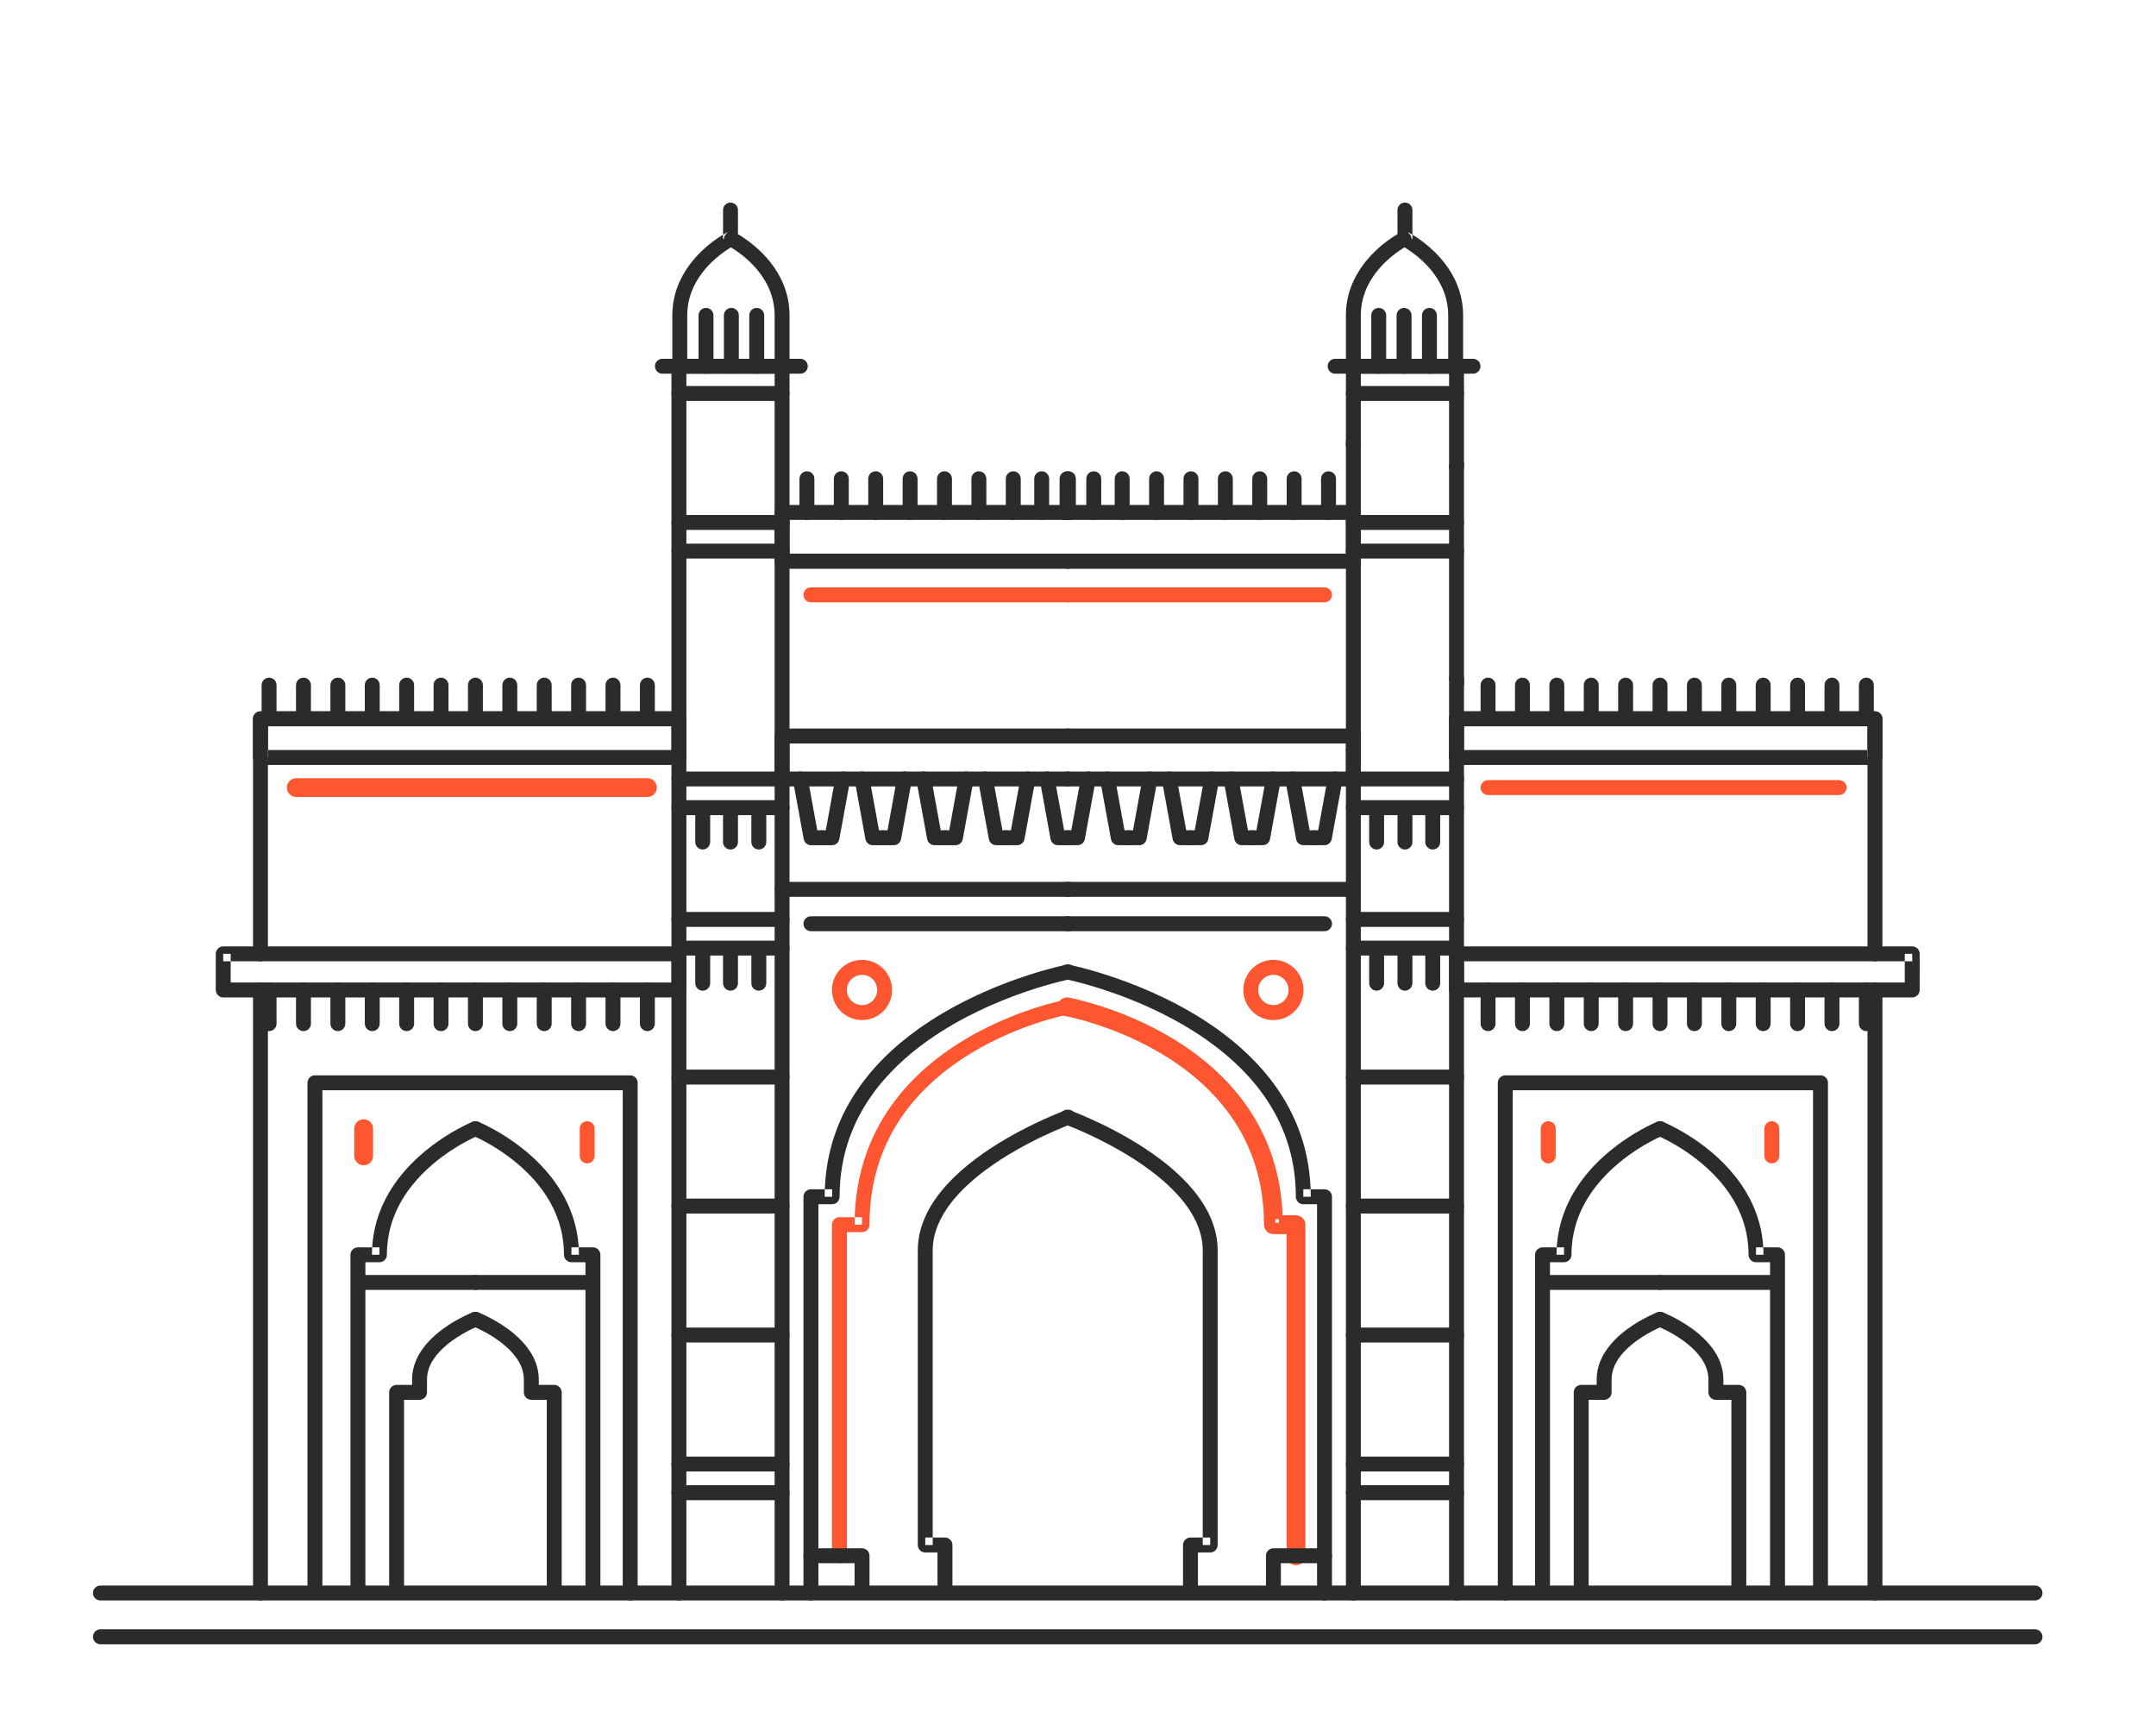 <?xml version="1.0" encoding="UTF-8"?>
<!DOCTYPE svg PUBLIC "-//W3C//DTD SVG 1.1//EN" "http://www.w3.org/Graphics/SVG/1.1/DTD/svg11.dtd">
<!-- Creator: CorelDRAW -->
<svg xmlns="http://www.w3.org/2000/svg" xml:space="preserve" width="42.333mm" height="33.867mm" version="1.1" style="shape-rendering:geometricPrecision; text-rendering:geometricPrecision; image-rendering:optimizeQuality; fill-rule:evenodd; clip-rule:evenodd"
viewBox="0 0 4233.32 3386.66"
 xmlns:xlink="http://www.w3.org/1999/xlink"
 xmlns:xodm="http://www.corel.com/coreldraw/odm/2003">
 <defs>
  <style type="text/css">
   <![CDATA[
    .str0 {stroke:#FD5631;stroke-width:7.62;stroke-miterlimit:22.926}
    .fil0 {fill:#2B2B2A}
    .fil1 {fill:#FD5631}
   ]]>
  </style>
 </defs>
 <g id="Layer_x0020_1">
  <path class="fil0" d="M2095.15 1116.32l547.53 0 0 2011.17c0,8.09 6.57,14.66 14.66,14.66 8.09,0 14.65,-6.57 14.65,-14.65l0 -2025.83c0,-3.87 -1.56,-7.64 -4.3,-10.36 -2.71,-2.73 -6.5,-4.3 -10.35,-4.3l-562.19 0c-8.08,0 -14.65,6.57 -14.65,14.66 0,8.08 6.56,14.65 14.65,14.65l0 0z"/>
  <path class="fil0" d="M2671.99 1101.67l0 -368.01 173.28 0 0 2393.83c0,8.09 6.56,14.66 14.65,14.66 8.09,0 14.65,-6.57 14.65,-14.65l0 -2408.49c0,-3.86 -1.56,-7.63 -4.29,-10.36 -2.72,-2.73 -6.49,-4.29 -10.36,-4.29l-202.58 0c-3.87,0 -7.64,1.56 -10.36,4.29 -2.73,2.73 -4.3,6.5 -4.3,10.36l0 382.66c0,8.08 6.57,14.65 14.66,14.65 8.09,0 14.65,-6.56 14.65,-14.65l0 0z"/>
  <path class="fil0" d="M3696.16 3127.49l0 -1183.92c0,-8.09 -6.57,-14.65 -14.66,-14.65 -8.08,0 -14.65,6.56 -14.65,14.65l0 1183.92c0,8.09 6.57,14.66 14.65,14.66 8.09,0 14.66,-6.57 14.66,-14.66z"/>
  <path class="fil0" d="M2859.92 1425.82l806.93 0 0 446.79c0,8.09 6.57,14.65 14.65,14.65 8.09,0 14.66,-6.56 14.66,-14.65l0 -461.44c0,-3.87 -1.56,-7.64 -4.3,-10.36 -2.71,-2.73 -6.51,-4.3 -10.36,-4.3l-821.58 0c-8.09,0 -14.66,6.57 -14.66,14.66 0.01,8.09 6.57,14.65 14.66,14.65z"/>
  <path class="fil0" d="M2091.09 1020.66l551.59 0 0 66.35 -547.53 0c-8.08,0 -14.65,6.57 -14.65,14.66 0,8.08 6.56,14.65 14.65,14.65l562.19 0c3.91,0 7.6,-1.52 10.35,-4.3 2.78,-2.75 4.3,-6.44 4.3,-10.35l0 -95.67c0,-3.87 -1.56,-7.64 -4.3,-10.35 -2.71,-2.74 -6.5,-4.3 -10.35,-4.3l-566.25 0c-8.09,0 -14.66,6.56 -14.66,14.65 0.01,8.09 6.57,14.66 14.66,14.66z"/>
  <path class="fil0" d="M2095.15 1459.59l547.53 0 0 55.1 -546.84 0c-8.09,0 -14.66,6.56 -14.66,14.65 0,8.09 6.57,14.66 14.66,14.66l561.5 0c3.91,0 7.6,-1.53 10.35,-4.3 2.78,-2.76 4.3,-6.45 4.3,-10.36l0 -84.41c0,-3.87 -1.56,-7.64 -4.3,-10.35 -2.71,-2.74 -6.5,-4.3 -10.35,-4.3l-562.19 0c-8.08,0 -14.65,6.56 -14.65,14.65 0,8.09 6.56,14.66 14.65,14.66l0 0z"/>
  <path class="fil0" d="M3681.51 1487.14l0 -14.66 -806.94 0 0 -46.66 792.28 0 0 61.32 14.66 0 0 -14.66 0 14.66 14.65 0 0 -75.97c0,-3.87 -1.56,-7.64 -4.3,-10.36 -2.71,-2.73 -6.51,-4.3 -10.36,-4.3l-821.58 0c-3.85,0 -7.64,1.57 -10.36,4.3 -2.73,2.72 -4.3,6.49 -4.3,10.36l0.01 75.97c0,3.85 1.56,7.64 4.29,10.35 2.72,2.74 6.51,4.3 10.36,4.3l821.59 0c3.9,0 7.6,-1.52 10.35,-4.3 2.78,-2.75 4.3,-6.44 4.3,-10.35l-14.65 0z"/>
  <path class="fil0" d="M3754.66 1872.61l-14.65 0 0 56.31 -865.44 0 0 -41.66 880.09 0 0 -14.65 -14.65 0 14.65 0 0 -14.66 -894.74 0c-3.85,0 -7.64,1.57 -10.36,4.3 -2.73,2.72 -4.3,6.49 -4.3,10.36l0.01 70.96c0,3.85 1.56,7.64 4.29,10.36 2.72,2.73 6.51,4.3 10.36,4.3l894.74 0c3.91,0 7.6,-1.53 10.36,-4.3 2.77,-2.76 4.29,-6.45 4.29,-10.36l0.01 -70.96c0,-3.87 -1.57,-7.64 -4.3,-10.36 -2.72,-2.73 -6.49,-4.3 -10.36,-4.3l0 14.66z"/>
  <path class="fil0" d="M2122.39 1526.7l-18.89 103.35 -8.35 0c-8.08,0 -14.65,6.56 -14.65,14.65 0,8.09 6.56,14.66 14.65,14.66l20.56 0c7.07,0 13.15,-5.06 14.42,-12.02l21.1 -115.36c1.45,-7.97 -3.83,-15.59 -11.78,-17.06 -7.95,-1.44 -15.59,3.83 -17.06,11.78z"/>
  <path class="fil0" d="M2243.57 1526.7l-18.89 103.35 -8.34 0c-8.09,0 -14.66,6.56 -14.66,14.65 0,8.09 6.57,14.66 14.66,14.66l20.55 0c7.08,0 13.13,-5.06 14.42,-12.02l21.1 -115.36c1.45,-7.97 -3.83,-15.59 -11.78,-17.06 -7.97,-1.44 -15.59,3.83 -17.06,11.78z"/>
  <path class="fil0" d="M2160.26 1531.98l21.1 115.36c1.27,6.95 7.35,12.02 14.42,12.02l20.56 0c8.09,0 14.65,-6.57 14.65,-14.66 0,-8.09 -6.56,-14.65 -14.65,-14.65l-8.35 0 -18.89 -103.35c-1.47,-7.95 -9.11,-13.22 -17.06,-11.78 -7.95,1.47 -13.23,9.09 -11.78,17.06z"/>
  <path class="fil0" d="M2364.76 1526.7l-18.9 103.35 -8.34 0c-8.09,0 -14.66,6.56 -14.66,14.65 0,8.09 6.57,14.66 14.66,14.66l20.55 0c7.08,0 13.13,-5.06 14.42,-12.02l21.11 -115.36c1.44,-7.97 -3.83,-15.59 -11.79,-17.06 -7.97,-1.44 -15.59,3.83 -17.05,11.78z"/>
  <path class="fil0" d="M2281.44 1531.98l21.1 115.36c1.27,6.95 7.35,12.02 14.42,12.02l20.56 0c8.09,0 14.65,-6.57 14.65,-14.66 0,-8.09 -6.56,-14.65 -14.65,-14.65l-8.34 0 -18.9 -103.35c-1.46,-7.95 -9.1,-13.22 -17.06,-11.78 -7.95,1.47 -13.23,9.09 -11.78,17.06z"/>
  <path class="fil0" d="M2485.94 1526.7l-18.9 103.35 -8.34 0c-8.09,0 -14.65,6.56 -14.65,14.65 0,8.09 6.56,14.66 14.65,14.66l20.56 0c7.07,0 13.13,-5.06 14.42,-12.02l21.1 -115.36c1.45,-7.97 -3.83,-15.59 -11.78,-17.06 -7.98,-1.44 -15.6,3.83 -17.06,11.78z"/>
  <path class="fil0" d="M2402.63 1531.98l21.1 115.36c1.27,6.95 7.34,12.02 14.42,12.02l20.55 0c8.09,0 14.66,-6.57 14.66,-14.66 0,-8.09 -6.57,-14.65 -14.66,-14.65l-8.34 0 -18.91 -103.35c-1.45,-7.97 -9.09,-13.22 -17.04,-11.78 -7.98,1.47 -13.25,9.11 -11.78,17.06z"/>
  <path class="fil0" d="M2607.12 1526.7l-18.91 103.35 -8.32 0c-8.11,0 -14.66,6.56 -14.66,14.65 0,8.09 6.54,14.66 14.65,14.66l20.56 0c7.07,0 13.13,-5.06 14.4,-12.02l21.1 -115.36c1.47,-7.97 -3.81,-15.59 -11.76,-17.06 -7.97,-1.44 -15.61,3.83 -17.06,11.78z"/>
  <path class="fil0" d="M2523.81 1531.98l21.1 115.36c1.27,6.95 7.33,12.02 14.42,12.02l20.56 0c8.08,0 14.65,-6.57 14.65,-14.66 0,-8.09 -6.57,-14.65 -14.66,-14.65l-8.34 0 -18.91 -103.35c-1.45,-7.95 -9.09,-13.22 -17.04,-11.78 -7.97,1.47 -13.25,9.09 -11.78,17.06z"/>
  <path class="fil0" d="M2095.15 1760.65l562.19 0c8.09,0 14.65,-6.57 14.65,-14.66 0,-8.09 -6.56,-14.65 -14.65,-14.65l-562.19 0c-8.08,0 -14.65,6.56 -14.65,14.65 0,8.09 6.56,14.66 14.65,14.66z"/>
  <path class="fil0" d="M2095.15 1828.18l505.56 0c8.09,0 14.66,-6.57 14.66,-14.66 0,-8.09 -6.57,-14.65 -14.66,-14.65l-505.56 0c-8.08,0 -14.65,6.56 -14.65,14.65 0,8.09 6.56,14.66 14.65,14.66z"/>
  <path class="fil0" d="M2092.32 1922.47l0 0c0.47,0.08 29.39,5.84 72.34,19.78 32.2,10.43 72.31,25.47 114.2,46.13 31.42,15.47 63.86,34.11 94.75,56.27 46.33,33.22 89.08,74.35 120.14,124.54 15.54,25.11 28.18,52.49 36.95,82.44 8.78,29.93 13.7,62.45 13.7,97.89 0,3.85 1.56,7.64 4.28,10.36 2.74,2.73 6.51,4.3 10.37,4.3l27.01 0 0 763.31c0,8.09 6.56,14.66 14.65,14.66 8.09,0 14.66,-6.57 14.66,-14.65l0 -777.98c0,-3.87 -1.57,-7.64 -4.3,-10.35 -2.74,-2.74 -6.51,-4.3 -10.36,-4.3l-41.65 0 0 14.65 14.65 0c0,-45.41 -7.54,-86.85 -20.77,-124.41 -11.57,-32.86 -27.49,-62.74 -46.39,-89.76 -33.08,-47.28 -75.26,-85.89 -119.73,-117.27 -66.73,-47.07 -138.69,-78 -194.09,-97.31 -55.39,-19.3 -94.25,-26.96 -94.74,-27.06 -7.96,-1.56 -15.65,3.61 -17.22,11.55 -1.56,7.95 3.62,15.65 11.57,17.21l-0.02 0z"/>
  <path class="fil0" d="M2907.17 1345.05l0 66.12c0,8.09 6.56,14.65 14.65,14.65 8.09,0 14.65,-6.56 14.65,-14.65l0.01 -66.12c0,-8.09 -6.57,-14.66 -14.66,-14.66 -8.09,0 -14.65,6.57 -14.65,14.66z"/>
  <path class="fil0" d="M2974.69 1345.05l0 66.12c0,8.09 6.57,14.65 14.66,14.65 8.09,0 14.65,-6.56 14.65,-14.65l0 -66.12c0,-8.09 -6.56,-14.66 -14.65,-14.66 -8.09,0 -14.66,6.57 -14.66,14.66z"/>
  <path class="fil0" d="M3042.22 1345.05l0 66.12c0,8.09 6.57,14.65 14.66,14.65 8.08,0 14.65,-6.56 14.65,-14.65l0 -66.12c0,-8.09 -6.57,-14.66 -14.65,-14.66 -8.09,0 -14.66,6.57 -14.66,14.66z"/>
  <path class="fil0" d="M2688.37 1587.02l0 66.12c0,8.09 6.56,14.66 14.65,14.66 8.09,0 14.65,-6.57 14.65,-14.66l0 -66.12c0,-8.09 -6.56,-14.65 -14.65,-14.65 -8.09,0 -14.65,6.56 -14.65,14.65z"/>
  <path class="fil0" d="M2743.98 1587.02l0 66.12c0,8.09 6.56,14.66 14.65,14.66 8.09,0 14.65,-6.57 14.65,-14.66l0 -66.12c0,-8.09 -6.56,-14.65 -14.65,-14.65 -8.09,0 -14.66,6.56 -14.65,14.65z"/>
  <path class="fil0" d="M2798.53 1587.02l0 66.12c0,8.09 6.56,14.66 14.65,14.66 8.09,0 14.66,-6.57 14.66,-14.66l0 -66.12c0,-8.09 -6.57,-14.65 -14.66,-14.65 -8.09,0 -14.65,6.56 -14.65,14.65z"/>
  <path class="fil0" d="M2688.37 1864.17l0 66.12c0,8.09 6.56,14.65 14.65,14.65 8.09,0 14.65,-6.56 14.65,-14.65l0 -66.12c0,-8.09 -6.56,-14.66 -14.65,-14.66 -8.09,0 -14.65,6.57 -14.65,14.66z"/>
  <path class="fil0" d="M2743.98 1864.17l0 66.12c0,8.09 6.56,14.65 14.65,14.65 8.09,0 14.65,-6.56 14.65,-14.65l0 -66.12c0,-8.09 -6.56,-14.66 -14.65,-14.66 -8.09,0 -14.66,6.57 -14.65,14.66z"/>
  <path class="fil0" d="M2798.53 1864.17l0 66.12c0,8.09 6.56,14.65 14.65,14.65 8.09,0 14.66,-6.56 14.66,-14.65l0 -66.12c0,-8.09 -6.57,-14.66 -14.66,-14.66 -8.09,0 -14.65,6.57 -14.65,14.66z"/>
  <path class="fil0" d="M3109.75 1345.05l0 66.12c0,8.09 6.56,14.65 14.65,14.65 8.09,0 14.66,-6.56 14.66,-14.65l0 -66.12c0,-8.09 -6.57,-14.66 -14.66,-14.66 -8.09,0 -14.65,6.57 -14.65,14.66z"/>
  <path class="fil0" d="M3177.28 1345.05l0 66.12c0,8.09 6.56,14.65 14.65,14.65 8.09,0 14.65,-6.56 14.65,-14.65l0.01 -66.12c0,-8.09 -6.57,-14.66 -14.66,-14.66 -8.09,0 -14.65,6.57 -14.65,14.66z"/>
  <path class="fil0" d="M3244.81 1345.05l0 66.12c0,8.09 6.56,14.65 14.65,14.65 8.09,0 14.65,-6.56 14.65,-14.65l0 -66.12c0,-8.09 -6.56,-14.66 -14.65,-14.66 -8.09,0 -14.66,6.57 -14.65,14.66z"/>
  <path class="fil0" d="M3312.33 1345.05l0 66.12c0,8.09 6.57,14.65 14.66,14.65 8.08,0 14.65,-6.56 14.65,-14.65l0 -66.12c0,-8.09 -6.57,-14.66 -14.65,-14.66 -8.09,0 -14.66,6.57 -14.66,14.66z"/>
  <path class="fil0" d="M3379.86 1345.05l0 66.12c0,8.09 6.56,14.65 14.65,14.65 8.09,0 14.66,-6.56 14.66,-14.65l0 -66.12c0,-8.09 -6.57,-14.66 -14.66,-14.66 -8.09,0 -14.65,6.57 -14.65,14.66z"/>
  <path class="fil0" d="M3447.39 1345.05l0 66.12c0,8.09 6.56,14.65 14.65,14.65 8.09,0 14.65,-6.56 14.65,-14.65l0.01 -66.12c0,-8.09 -6.57,-14.66 -14.66,-14.66 -8.09,0 -14.65,6.57 -14.65,14.66z"/>
  <path class="fil0" d="M3514.92 1345.05l0 66.12c0,8.09 6.56,14.65 14.65,14.65 8.09,0 14.65,-6.56 14.65,-14.65l0 -66.12c0,-8.09 -6.56,-14.66 -14.65,-14.66 -8.09,0 -14.66,6.57 -14.65,14.66z"/>
  <path class="fil0" d="M3582.44 1345.05l0 66.12c0,8.09 6.57,14.65 14.66,14.65 8.09,0 14.65,-6.56 14.65,-14.65l0 -66.12c0,-8.09 -6.56,-14.66 -14.65,-14.66 -8.09,0 -14.66,6.57 -14.66,14.66z"/>
  <path class="fil0" d="M3649.97 1345.05l0 66.12c0,8.09 6.56,14.65 14.65,14.65 8.09,0 14.66,-6.56 14.66,-14.65l0 -66.12c0,-8.09 -6.57,-14.66 -14.66,-14.66 -8.09,0 -14.65,6.57 -14.65,14.66z"/>
  <path class="fil0" d="M2080.5 939.88l0 66.12c0,8.09 6.56,14.66 14.65,14.66 8.09,0 14.66,-6.57 14.66,-14.66l0 -66.12c0,-8.09 -6.57,-14.65 -14.66,-14.65 -8.08,0 -14.65,6.56 -14.65,14.65z"/>
  <path class="fil0" d="M2132.94 939.88l0 66.12c0,8.09 6.57,14.66 14.66,14.66 8.09,0 14.65,-6.57 14.65,-14.66l0 -66.12c0,-8.09 -6.56,-14.65 -14.65,-14.65 -8.09,0 -14.66,6.56 -14.66,14.65z"/>
  <path class="fil0" d="M2188.75 939.88l0 66.12c0,8.09 6.56,14.66 14.65,14.66 8.09,0 14.66,-6.57 14.66,-14.66l0 -66.12c0,-8.09 -6.57,-14.65 -14.66,-14.65 -8.09,0 -14.65,6.56 -14.65,14.65z"/>
  <path class="fil0" d="M2256.28 939.88l0 66.12c0,8.09 6.56,14.66 14.65,14.66 8.09,0 14.65,-6.57 14.65,-14.66l0 -66.12c0,-8.09 -6.56,-14.65 -14.65,-14.65 -8.09,0 -14.66,6.56 -14.65,14.65z"/>
  <path class="fil0" d="M2323.8 939.88l0 66.12c0,8.09 6.57,14.66 14.66,14.66 8.09,0 14.65,-6.57 14.65,-14.66l0 -66.12c0,-8.09 -6.56,-14.65 -14.65,-14.65 -8.09,0 -14.66,6.56 -14.66,14.65z"/>
  <path class="fil0" d="M2391.33 939.88l0 66.12c0,8.09 6.56,14.66 14.65,14.66 8.1,0 14.66,-6.57 14.66,-14.66l0 -66.12c0,-8.09 -6.57,-14.65 -14.66,-14.65 -8.08,0 -14.65,6.56 -14.65,14.65z"/>
  <path class="fil0" d="M2458.86 939.88l0 66.12c0,8.09 6.56,14.66 14.65,14.66 8.09,0 14.66,-6.57 14.66,-14.66l0 -66.12c0,-8.09 -6.57,-14.65 -14.66,-14.65 -8.09,0 -14.65,6.56 -14.65,14.65z"/>
  <path class="fil0" d="M2526.39 939.88l0 66.12c0,8.09 6.56,14.66 14.65,14.66 8.09,0 14.65,-6.57 14.65,-14.66l0 -66.12c0,-8.09 -6.56,-14.65 -14.65,-14.65 -8.09,0 -14.66,6.56 -14.65,14.65z"/>
  <path class="fil0" d="M2593.91 939.88l0 66.12c0,8.09 6.57,14.66 14.66,14.66 8.09,0 14.65,-6.57 14.65,-14.66l0 -66.12c0,-8.09 -6.56,-14.65 -14.65,-14.65 -8.09,0 -14.66,6.56 -14.66,14.65z"/>
  <path class="fil0" d="M2907.17 1943.57l0 66.12c0,8.09 6.56,14.66 14.65,14.66 8.09,0 14.65,-6.57 14.65,-14.66l0.01 -66.12c0,-8.09 -6.57,-14.65 -14.66,-14.65 -8.09,0 -14.65,6.56 -14.65,14.65z"/>
  <path class="fil0" d="M2974.69 1943.57l0 66.12c0,8.09 6.57,14.66 14.66,14.66 8.09,0 14.65,-6.57 14.65,-14.66l0 -66.12c0,-8.09 -6.56,-14.65 -14.65,-14.65 -8.09,0 -14.66,6.56 -14.66,14.65z"/>
  <path class="fil0" d="M3042.22 1943.57l0 66.12c0,8.09 6.57,14.66 14.66,14.66 8.08,0 14.65,-6.57 14.65,-14.66l0 -66.12c0,-8.09 -6.57,-14.65 -14.65,-14.65 -8.09,0 -14.66,6.56 -14.66,14.65z"/>
  <path class="fil0" d="M3109.75 1943.57l0 66.12c0,8.09 6.56,14.66 14.65,14.66 8.09,0 14.66,-6.57 14.66,-14.66l0 -66.12c0,-8.09 -6.57,-14.65 -14.66,-14.65 -8.09,0 -14.65,6.56 -14.65,14.65z"/>
  <path class="fil0" d="M3177.28 1943.57l0 66.12c0,8.09 6.56,14.66 14.65,14.66 8.09,0 14.65,-6.57 14.65,-14.66l0.01 -66.12c0,-8.09 -6.57,-14.65 -14.66,-14.65 -8.09,0 -14.65,6.56 -14.65,14.65z"/>
  <path class="fil0" d="M3244.81 1943.57l0 66.12c0,8.09 6.56,14.66 14.65,14.66 8.09,0 14.65,-6.57 14.65,-14.66l0 -66.12c0,-8.09 -6.56,-14.65 -14.65,-14.65 -8.09,0 -14.66,6.56 -14.65,14.65z"/>
  <path class="fil0" d="M3312.33 1943.57l0 66.12c0,8.09 6.57,14.66 14.66,14.66 8.08,0 14.65,-6.57 14.65,-14.66l0 -66.12c0,-8.09 -6.57,-14.65 -14.65,-14.65 -8.09,0 -14.66,6.56 -14.66,14.65z"/>
  <path class="fil0" d="M3379.86 1943.57l0 66.12c0,8.09 6.56,14.66 14.65,14.66 8.09,0 14.66,-6.57 14.66,-14.66l0 -66.12c0,-8.09 -6.57,-14.65 -14.66,-14.65 -8.09,0 -14.65,6.56 -14.65,14.65z"/>
  <path class="fil0" d="M3447.39 1943.57l0 66.12c0,8.09 6.56,14.66 14.65,14.66 8.09,0 14.65,-6.57 14.65,-14.66l0.01 -66.12c0,-8.09 -6.57,-14.65 -14.66,-14.65 -8.09,0 -14.65,6.56 -14.65,14.65z"/>
  <path class="fil0" d="M3514.92 1943.57l0 66.12c0,8.09 6.56,14.66 14.65,14.66 8.09,0 14.65,-6.57 14.65,-14.66l0 -66.12c0,-8.09 -6.56,-14.65 -14.65,-14.65 -8.09,0 -14.66,6.56 -14.65,14.65z"/>
  <path class="fil0" d="M3582.44 1943.57l0 66.12c0,8.09 6.57,14.66 14.66,14.66 8.09,0 14.65,-6.57 14.65,-14.66l0 -66.12c0,-8.09 -6.56,-14.65 -14.65,-14.65 -8.09,0 -14.66,6.56 -14.66,14.65z"/>
  <path class="fil0" d="M3649.97 1943.57l0 66.12c0,8.09 6.56,14.66 14.65,14.66 8.09,0 14.66,-6.57 14.66,-14.66l0 -66.12c0,-8.09 -6.57,-14.65 -14.66,-14.65 -8.09,0 -14.65,6.56 -14.65,14.65z"/>
  <path class="fil1" d="M2921.82 1560.88l689.34 0c8.09,0 14.66,-6.57 14.66,-14.66 0,-8.09 -6.57,-14.65 -14.66,-14.65l-689.34 0c-8.09,0 -14.65,6.56 -14.65,14.65 0,8.09 6.56,14.66 14.65,14.66z"/>
  <path class="fil0" d="M2970.24 3127.49l0 -987 589.69 0 0 975.75c0,8.09 6.57,14.66 14.66,14.66 8.09,0 14.65,-6.57 14.65,-14.66l0 -990.4c0,-3.87 -1.56,-7.64 -4.3,-10.36 -2.71,-2.74 -6.49,-4.3 -10.35,-4.3l-619.01 0c-3.85,0 -7.64,1.56 -10.35,4.3 -2.74,2.72 -4.3,6.49 -4.3,10.36l0 1001.65c0,8.09 6.56,14.66 14.65,14.66 8.09,0 14.66,-6.57 14.66,-14.66z"/>
  <path class="fil0" d="M3253.99 2202.27c-0.45,0.2 -12.76,5.16 -31.09,15.34 -27.49,15.26 -68.6,42.15 -103.42,82.54 -17.39,20.2 -33.18,43.82 -44.65,71.06 -11.47,27.22 -18.54,58.07 -18.54,92.26l14.65 0 0 -14.65 -42.2 0c-3.87,0 -7.64,1.56 -10.36,4.3 -2.73,2.71 -4.3,6.49 -4.3,10.35l0.01 652.77c0,8.09 6.56,14.66 14.65,14.66 8.09,0 14.65,-6.57 14.65,-14.66l0 -638.11 27.55 0c3.91,0 7.6,-1.53 10.36,-4.3 2.78,-2.76 4.3,-6.45 4.3,-10.36 0,-20.1 2.75,-38.7 7.56,-55.98 8.42,-30.2 23.17,-56.41 40.82,-78.84 26.43,-33.66 59.38,-58.69 85.68,-75.13 13.15,-8.2 24.6,-14.3 32.71,-18.28 4.06,-2 7.26,-3.46 9.43,-4.42 1.08,-0.49 1.9,-0.84 2.43,-1.05 0.27,-0.12 0.46,-0.2 0.58,-0.26l0.12 -0.04c7.5,-3.03 11.14,-11.56 8.13,-19.07 -3.03,-7.5 -11.57,-11.14 -19.07,-8.13z"/>
  <path class="fil0" d="M3039.99 2532.45l219.47 0c8.09,0 14.65,-6.57 14.65,-14.66 0,-8.09 -6.56,-14.65 -14.65,-14.65l-219.47 0c-8.09,0 -14.65,6.56 -14.65,14.65 0,8.09 6.56,14.66 14.65,14.66z"/>
  <path class="fil0" d="M3254.2 2576.41c-0.35,0.14 -7.62,2.93 -18.44,8.34 -8.11,4.07 -18.23,9.6 -28.96,16.59 -16.06,10.53 -33.51,24.33 -47.42,41.95 -6.96,8.82 -13.02,18.64 -17.35,29.51 -4.36,10.84 -6.96,22.78 -6.96,35.46l0 10.67 -30.36 0c-3.87,0 -7.64,1.56 -10.36,4.3 -2.73,2.71 -4.3,6.49 -4.3,10.35l0 382.66c0,8.09 6.57,14.66 14.66,14.66 8.09,0 14.65,-6.57 14.65,-14.66l0 -368 30.37 0c3.9,0 7.6,-1.53 10.35,-4.3 2.78,-2.76 4.3,-6.45 4.3,-10.36l0 -25.32c0,-7.74 1.39,-14.98 3.87,-21.98 2.17,-6.12 5.22,-12.02 8.97,-17.68 6.54,-9.95 15.26,-19.13 24.75,-27.2 14.21,-12.14 30.11,-21.69 42.34,-28.1 6.12,-3.2 11.32,-5.63 14.95,-7.23 1.8,-0.8 3.23,-1.41 4.16,-1.78 0.47,-0.19 0.82,-0.33 1.04,-0.43l0.23 -0.08 0.04 -0.01 -3.43 -8.93 3.41 8.93 0.02 0 -3.43 -8.93 3.41 8.93c7.57,-2.92 11.34,-11.4 8.43,-18.94 -2.92,-7.56 -11.4,-11.33 -18.94,-8.42z"/>
  <path class="fil0" d="M3253.99 2229.47l5.47 -13.6 -5.49 13.58 0.02 0.02 5.47 -13.6 -5.49 13.58c0.37,0.16 12.03,4.93 29.19,14.54 25.75,14.4 63.81,39.76 94.88,76.24 15.55,18.23 29.37,39.2 39.29,62.98 9.91,23.78 15.99,50.37 15.99,80.26 0,3.85 1.56,7.64 4.3,10.36 2.71,2.73 6.5,4.3 10.35,4.3l27.55 0 0 638.11c0,8.09 6.57,14.66 14.66,14.66 8.09,0 14.65,-6.57 14.65,-14.66l0 -652.77c0,-3.87 -1.56,-7.64 -4.3,-10.35 -2.71,-2.74 -6.5,-4.3 -10.35,-4.3l-42.21 0 0 14.65 14.66 0c0,-22.8 -3.15,-44.12 -8.64,-63.85 -9.63,-34.55 -26.44,-64.21 -46.01,-89.08 -29.39,-37.36 -64.93,-64.19 -93.19,-81.87 -28.25,-17.66 -49.27,-26.16 -49.86,-26.4 -7.5,-3.02 -16.04,0.61 -19.07,8.13 -3.03,7.5 0.6,16.04 8.13,19.07z"/>
  <path class="fil0" d="M3478.92 2503.14l-219.46 0c-8.09,0 -14.66,6.56 -14.66,14.65 0.01,8.09 6.57,14.66 14.66,14.66l219.46 0c8.09,0 14.66,-6.57 14.66,-14.66 0,-8.09 -6.57,-14.65 -14.66,-14.65z"/>
  <path class="fil0" d="M3254.2 2603.77l2.46 -6.45 -2.48 6.45 0.02 0 2.46 -6.45 -2.48 6.45c0.08,0.01 6.74,2.59 16.55,7.56 7.39,3.71 16.53,8.75 26.01,14.98 14.24,9.36 29.15,21.5 40.03,35.45 5.48,6.97 9.93,14.38 12.98,22.1 3.07,7.73 4.79,15.78 4.79,24.4l0 25.32c0,3.85 1.56,7.64 4.29,10.36 2.72,2.74 6.49,4.3 10.36,4.3l30.37 0 0 368c0,8.09 6.56,14.66 14.65,14.66 8.09,0 14.65,-6.57 14.65,-14.66l0 -382.66c0,-3.87 -1.56,-7.64 -4.3,-10.35 -2.71,-2.74 -6.48,-4.3 -10.35,-4.3l-30.36 0 0 -10.67c0,-11.27 -2.06,-21.96 -5.57,-31.81 -3.07,-8.64 -7.25,-16.63 -12.12,-24.01 -8.52,-12.9 -19.17,-23.94 -30.21,-33.36 -16.58,-14.12 -34.19,-24.61 -47.75,-31.73 -13.56,-7.11 -23.1,-10.78 -23.49,-10.94 -7.56,-2.91 -16.02,0.86 -18.93,8.42 -2.91,7.54 0.86,16.02 8.42,18.94z"/>
  <path class="fil1" d="M2544.75 1943.57l-14.65 0c0,4.15 -0.84,8.02 -2.35,11.57 -2.22,5.31 -6.03,9.89 -10.78,13.09 -4.77,3.23 -10.4,5.08 -16.61,5.08 -4.14,0 -8.03,-0.84 -11.57,-2.32 -5.33,-2.25 -9.91,-6.04 -13.11,-10.81 -3.2,-4.77 -5.06,-10.39 -5.06,-16.61 0,-4.14 0.82,-8.03 2.32,-11.56 2.25,-5.32 6.04,-9.89 10.79,-13.11 4.77,-3.21 10.42,-5.06 16.63,-5.06 4.14,-0.01 8.01,0.84 11.57,2.32 5.31,2.25 9.88,6.04 13.09,10.79 3.2,4.76 5.06,10.41 5.08,16.62l14.65 0 14.66 0c0,-8.1 -1.66,-15.92 -4.65,-22.99 -4.5,-10.61 -11.96,-19.6 -21.38,-25.97 -9.4,-6.35 -20.85,-10.08 -33.02,-10.08 -8.11,0 -15.93,1.64 -23,4.65 -10.61,4.49 -19.6,11.95 -25.97,21.37 -6.35,9.4 -10.1,20.85 -10.08,33.02 0,8.11 1.64,15.93 4.65,22.98 4.5,10.63 11.96,19.62 21.38,25.97 9.4,6.37 20.83,10.1 33.02,10.1 8.11,0 15.9,-1.66 22.98,-4.65 10.63,-4.49 19.61,-11.96 25.96,-21.37 6.37,-9.4 10.11,-20.85 10.11,-33.03l-14.66 0z"/>
  <path class="fil1" d="M3025.34 2215.87l0 53.46c0,8.09 6.56,14.66 14.65,14.66 8.09,0 14.66,-6.57 14.66,-14.66l0 -53.46c0,-8.09 -6.57,-14.65 -14.66,-14.65 -8.09,0 -14.65,6.56 -14.65,14.65z"/>
  <path class="fil1" d="M3464.27 2215.87l0 53.46c0,8.09 6.56,14.66 14.65,14.66 8.09,0 14.66,-6.57 14.66,-14.66l0 -53.46c0,-8.09 -6.57,-14.65 -14.66,-14.65 -8.09,0 -14.65,6.56 -14.65,14.65z"/>
  <path class="fil1" d="M2095.84 1182.44l504.87 0c8.09,0 14.66,-6.56 14.66,-14.65 0,-8.09 -6.57,-14.66 -14.66,-14.66l-504.87 0c-8.09,0 -14.66,6.57 -14.66,14.66 0,8.09 6.57,14.65 14.66,14.65z"/>
  <path class="fil0" d="M2657.34 2945.19l202.58 0c8.09,0 14.65,-6.56 14.65,-14.65 0,-8.09 -6.56,-14.65 -14.65,-14.65l-202.58 0c-8.09,0 -14.66,6.56 -14.66,14.65 0,8.09 6.57,14.65 14.66,14.65z"/>
  <path class="fil0" d="M2657.34 2888.92l202.58 0c8.09,0 14.65,-6.56 14.65,-14.65 0,-8.09 -6.56,-14.66 -14.65,-14.66l-202.58 0c-8.09,0 -14.66,6.57 -14.66,14.66 0,8.09 6.57,14.65 14.66,14.65z"/>
  <path class="fil0" d="M2657.34 2635.69l202.58 0c8.09,0 14.65,-6.56 14.65,-14.65 0,-8.09 -6.56,-14.66 -14.65,-14.66l-202.58 0c-8.09,0 -14.66,6.57 -14.66,14.66 0,8.09 6.57,14.65 14.66,14.65z"/>
  <path class="fil0" d="M2657.34 2382.46l202.58 0c8.09,0 14.65,-6.56 14.65,-14.65 0,-8.09 -6.56,-14.65 -14.65,-14.65l-202.58 0c-8.09,0 -14.66,6.56 -14.66,14.65 0,8.09 6.57,14.65 14.66,14.65z"/>
  <path class="fil0" d="M2657.34 2129.24l202.58 0c8.09,0 14.65,-6.57 14.65,-14.66 0,-8.09 -6.56,-14.65 -14.65,-14.65l-202.58 0c-8.09,0 -14.66,6.56 -14.66,14.65 0,8.09 6.57,14.66 14.66,14.66z"/>
  <path class="fil0" d="M2657.34 1876.01l202.58 0c8.09,0 14.65,-6.57 14.65,-14.66 0,-8.09 -6.56,-14.65 -14.65,-14.65l-202.58 0c-8.09,0 -14.66,6.56 -14.66,14.65 0,8.09 6.57,14.66 14.66,14.66z"/>
  <path class="fil0" d="M2657.34 1819.73l202.58 0c8.09,0 14.65,-6.56 14.65,-14.65 0,-8.09 -6.56,-14.65 -14.65,-14.65l-202.58 0c-8.09,0 -14.66,6.56 -14.66,14.65 0,8.09 6.57,14.65 14.66,14.65z"/>
  <path class="fil0" d="M2657.34 1600.27l202.58 0c8.09,0 14.65,-6.57 14.65,-14.65 0,-8.1 -6.56,-14.66 -14.65,-14.66l-202.58 0c-8.09,0 -14.66,6.57 -14.66,14.66 0,8.08 6.57,14.65 14.66,14.65z"/>
  <path class="fil0" d="M2657.34 1544l202.58 0c8.09,0 14.65,-6.57 14.65,-14.66 0,-8.09 -6.56,-14.65 -14.65,-14.65l-202.58 0c-8.09,0 -14.66,6.56 -14.66,14.65 0,8.09 6.57,14.66 14.66,14.66z"/>
  <path class="fil0" d="M2657.34 1096.63l202.58 0c8.09,0 14.65,-6.57 14.65,-14.66 0,-8.09 -6.56,-14.65 -14.65,-14.65l-202.58 0c-8.09,0 -14.66,6.56 -14.66,14.65 0,8.09 6.57,14.66 14.66,14.66z"/>
  <path class="fil0" d="M2657.34 1040.35l202.58 0c8.09,0 14.65,-6.56 14.65,-14.65 0,-8.09 -6.56,-14.66 -14.65,-14.66l-202.58 0c-8.09,0 -14.66,6.57 -14.66,14.66 0,8.09 6.57,14.65 14.66,14.65z"/>
  <path class="fil0" d="M2657.34 787.12l202.58 0c8.09,0 14.65,-6.56 14.65,-14.65 0,-8.1 -6.56,-14.66 -14.65,-14.66l-202.58 0c-8.09,0 -14.66,6.57 -14.66,14.66 0,8.09 6.57,14.65 14.66,14.65z"/>
  <path class="fil0" d="M2621.54 733.66l270.74 0c8.09,0 14.65,-6.56 14.65,-14.65 0,-8.09 -6.56,-14.65 -14.65,-14.65l-270.74 0c-8.11,0 -14.65,6.56 -14.65,14.65 0,8.09 6.54,14.66 14.65,14.65z"/>
  <path class="fil0" d="M2750.34 456.2c-0.44,0.22 -7.19,3.62 -17.13,10.28 -14.93,10 -37.19,27.29 -56.1,52.57 -9.45,12.64 -18.05,27.3 -24.31,44.03 -6.25,16.71 -10.12,35.49 -10.12,56.05 0,99.88 0,99.88 0,99.88 0,8.09 6.57,14.66 14.66,14.66 8.09,-0.01 14.65,-6.57 14.65,-14.66 0,0 0,0 0,-99.88 0.02,-22.53 5.57,-42.01 14.01,-59.02 6.35,-12.73 14.36,-24.02 22.88,-33.78 12.76,-14.63 26.61,-25.78 37.2,-33.16 5.3,-3.7 9.77,-6.46 12.86,-8.25 1.55,-0.91 2.74,-1.57 3.52,-1.98 0.39,-0.22 0.66,-0.37 0.84,-0.46l0.18 -0.09 -0.14 -0.25 0.14 0.25 -0.14 -0.25 0.14 0.25c7.23,-3.62 10.15,-12.43 6.52,-19.66 -3.63,-7.24 -12.43,-10.16 -19.66,-6.53z"/>
  <path class="fil0" d="M2872.86 719.01c0,0 -0.01,0 -0.01,-99.88 0.01,-27.43 -6.89,-51.64 -17.09,-72.09 -7.66,-15.36 -17.16,-28.65 -27.03,-39.97 -14.8,-16.97 -30.46,-29.52 -42.51,-37.94 -12.06,-8.41 -20.52,-12.68 -21.03,-12.93l-6.56 13.1 14.65 0 0 -56.98c0,-8.09 -6.56,-14.65 -14.65,-14.65 -8.09,0 -14.66,6.56 -14.66,14.65l0.01 56.98c0,5.56 3.1,10.6 8.08,13.09l4.59 -9.16 -4.61 9.16 0.02 0 4.59 -9.16 -4.61 9.16 2.41 -4.76 -2.41 4.75 0 0.01 2.41 -4.76 -2.41 4.75 0.24 0.13c1.35,0.7 7.91,4.22 16.92,10.49 13.52,9.38 32.43,24.98 47.62,46.13 7.6,10.58 14.28,22.52 19.05,35.81 4.77,13.3 7.68,27.94 7.68,44.19 0,99.88 0,99.88 0,99.88 0,8.09 6.56,14.66 14.65,14.66 8.09,-0.01 14.65,-6.57 14.66,-14.66z"/>
  <path class="fil0" d="M2692.47 619.12l0 99.89c0,8.09 6.56,14.66 14.65,14.66 8.09,-0.01 14.66,-6.57 14.66,-14.66l0 -99.89c0,-8.09 -6.57,-14.65 -14.66,-14.65 -8.09,0 -14.65,6.56 -14.65,14.65z"/>
  <path class="fil0" d="M2742.25 619.12l0 99.89c0,8.09 6.57,14.66 14.66,14.66 8.09,-0.01 14.65,-6.57 14.65,-14.66l0 -99.89c0,-8.09 -6.56,-14.65 -14.65,-14.65 -8.09,0 -14.66,6.56 -14.66,14.65z"/>
  <path class="fil0" d="M2792.04 619.12l0 99.89c0,8.09 6.55,14.66 14.65,14.66 8.09,-0.01 14.66,-6.57 14.66,-14.66l0 -99.89c0,-8.09 -6.57,-14.65 -14.66,-14.65 -8.1,0 -14.65,6.56 -14.65,14.65z"/>
  <path class="fil1 str0" d="M2092.56 1991.05l0.7 -3.92 -0.72 3.92 0.02 0 0.7 -3.92 -0.72 3.92c0.27,0.04 25.38,4.65 62.7,16.93 27.98,9.2 62.84,22.72 99.24,41.79 54.63,28.62 112.62,69.74 156.66,127.22 22.02,28.76 40.62,61.61 53.75,99.22 13.14,37.63 20.81,80.07 20.81,128.18 0,3.85 1.57,7.64 4.28,10.35 2.74,2.74 6.51,4.3 10.38,4.3l29.74 0 0 635.3c0,8.09 6.56,14.65 14.65,14.65 8.09,0 14.66,-6.56 14.66,-14.65l0 -649.95c0,-3.87 -1.57,-7.64 -4.3,-10.36 -2.74,-2.73 -6.51,-4.3 -10.36,-4.3l-44.39 0 0 14.66 14.65 0c0,-45.73 -6.54,-87.15 -18.07,-124.49 -20.14,-65.4 -55.51,-118.15 -96.86,-160.12 -31.02,-31.52 -65.41,-57.06 -99.49,-77.65 -51.13,-30.91 -101.59,-50.8 -139.37,-63.03 -37.81,-12.24 -62.96,-16.79 -63.47,-16.89 -7.95,-1.44 -15.59,3.85 -17.02,11.83 -1.44,7.95 3.85,15.57 11.83,17.01z"/>
  <path class="fil0" d="M2600.71 3039.69l-100.35 0c-3.87,0 -7.64,1.56 -10.38,4.29 -2.71,2.72 -4.28,6.49 -4.28,10.36l0 61.9c0,8.09 6.57,14.66 14.66,14.66 8.09,0 14.65,-6.57 14.65,-14.66l0 -47.25 85.7 0c8.09,0 14.66,-6.56 14.66,-14.65 0,-8.09 -6.57,-14.65 -14.66,-14.65z"/>
  <path class="fil0" d="M2090.19 2207.16l1.41 -3.95 -1.41 3.95 1.41 -3.95 -1.41 3.95c0.26,0.08 17.74,6.41 43.73,18.29 19.48,8.91 43.75,20.92 69.09,35.73 38.01,22.18 78.37,50.71 108.6,83.79 15.12,16.53 27.69,34.15 36.38,52.54 8.72,18.39 13.6,37.48 13.6,57.52 0,160.38 0,578.21 0,578.21l14.66 0 0 -14.66 -38.73 0c-3.87,0 -7.64,1.57 -10.38,4.3 -2.71,2.72 -4.28,6.49 -4.28,10.36l0 83c0,8.09 6.57,14.66 14.66,14.66 8.09,0 14.65,-6.57 14.65,-14.66l0 -68.35 24.08 0c3.91,0 7.6,-1.52 10.35,-4.3 2.78,-2.77 4.3,-6.44 4.3,-10.35 0,0 0,-417.83 0,-578.21 0,-22.19 -4.88,-43.33 -13.25,-63.01 -7.31,-17.24 -17.23,-33.35 -28.9,-48.44 -20.43,-26.38 -46.17,-49.59 -73.23,-69.77 -40.6,-30.23 -84.25,-53.64 -117.86,-69.64 -33.63,-15.96 -57.21,-24.46 -57.54,-24.6 -7.62,-2.74 -16.01,1.21 -18.76,8.83 -2.74,7.6 1.21,16 8.83,18.76z"/>
  <path class="fil0" d="M2097.81 1087.01l-562.18 0c-3.86,0 -7.64,1.57 -10.37,4.3 -2.72,2.72 -4.29,6.49 -4.29,10.36l0 2025.82c0,8.09 6.56,14.66 14.66,14.66 8.09,0 14.65,-6.57 14.65,-14.65l0 -2011.18 547.53 0c8.09,0 14.66,-6.56 14.66,-14.65 0,-8.09 -6.57,-14.66 -14.66,-14.66z"/>
  <path class="fil0" d="M1550.28 1101.67l0 -382.66c0,-3.86 -1.56,-7.63 -4.29,-10.36 -2.73,-2.73 -6.5,-4.29 -10.36,-4.29l-202.59 0c-3.85,0 -7.63,1.56 -10.36,4.29 -2.73,2.73 -4.29,6.5 -4.29,10.36l0 2408.48c0,8.09 6.56,14.66 14.65,14.66 8.1,0 14.66,-6.57 14.66,-14.65l0 -2393.84 173.27 0 0 368.01c0,8.08 6.56,14.65 14.66,14.65 8.09,0 14.65,-6.56 14.65,-14.65z"/>
  <path class="fil0" d="M496.81 1943.57l0 1183.92c0,8.09 6.55,14.66 14.65,14.66 8.09,0 14.65,-6.57 14.65,-14.65l0 -1183.93c0,-8.09 -6.56,-14.65 -14.65,-14.65 -8.1,0 -14.65,6.56 -14.65,14.65z"/>
  <path class="fil0" d="M526.11 1872.61l0 -446.79 806.93 0c8.09,0 14.66,-6.56 14.66,-14.65 0,-8.09 -6.57,-14.66 -14.66,-14.66l-821.58 0c-3.86,0 -7.63,1.57 -10.36,4.3 -2.73,2.72 -4.29,6.49 -4.29,10.36l0 461.44c0,8.09 6.55,14.65 14.65,14.65 8.09,0 14.65,-6.56 14.65,-14.65z"/>
  <path class="fil0" d="M2101.88 991.35l-566.25 0c-3.86,0 -7.64,1.56 -10.37,4.3 -2.72,2.71 -4.29,6.48 -4.29,10.35l0 95.67c0,3.85 1.57,7.64 4.29,10.35 2.74,2.74 6.51,4.3 10.37,4.3l562.18 0c8.09,0 14.66,-6.56 14.66,-14.65 0,-8.09 -6.57,-14.66 -14.66,-14.66l-547.53 0 0 -66.35 551.6 0c8.09,0 14.65,-6.57 14.65,-14.66 0,-8.09 -6.57,-14.65 -14.65,-14.65z"/>
  <path class="fil0" d="M2097.81 1430.28l-562.18 0c-3.86,0 -7.64,1.56 -10.37,4.3 -2.72,2.71 -4.29,6.48 -4.29,10.35l0 84.41c0,3.85 1.57,7.64 4.29,10.36 2.74,2.73 6.51,4.3 10.37,4.3l561.5 0c8.09,0 14.65,-6.57 14.65,-14.66 0,-8.09 -6.56,-14.65 -14.65,-14.65l-546.85 0 0 -55.1 547.53 0c8.09,0 14.66,-6.57 14.66,-14.66 0,-8.09 -6.57,-14.65 -14.66,-14.65z"/>
  <path class="fil0" d="M511.46 1487.14l0 14.65 821.58 0c3.92,0 7.6,-1.52 10.36,-4.3 2.77,-2.75 4.3,-6.44 4.3,-10.35l0 -75.97c0,-3.87 -1.57,-7.64 -4.3,-10.36 -2.72,-2.73 -6.5,-4.3 -10.36,-4.3l-821.58 0c-3.86,0 -7.63,1.57 -10.36,4.3 -2.73,2.72 -4.29,6.49 -4.29,10.36l0 75.97c0,3.85 1.56,7.64 4.29,10.35 2.73,2.74 6.5,4.3 10.36,4.3l0 -14.65 14.65 0 0 -61.32 792.28 0 0 46.66 -806.93 0 0 14.66 14.65 0 -14.65 0z"/>
  <path class="fil0" d="M438.3 1872.61l-14.65 0 0 70.96c0,3.85 1.56,7.64 4.29,10.36 2.73,2.73 6.5,4.3 10.36,4.3l894.74 0c3.92,0 7.6,-1.53 10.36,-4.3 2.77,-2.76 4.3,-6.45 4.3,-10.36l0 -70.96c0,-3.87 -1.57,-7.64 -4.3,-10.36 -2.72,-2.73 -6.5,-4.3 -10.36,-4.3l-894.74 0c-3.86,0 -7.63,1.57 -10.36,4.3 -2.73,2.72 -4.29,6.49 -4.29,10.36l14.65 0 0 14.65 880.09 0 0 41.66 -865.43 0 0 -56.31 -14.66 0 0 14.65 0 -14.65z"/>
  <path class="fil0" d="M2041.73 1531.98l21.11 115.36c1.27,6.95 7.34,12.02 14.42,12.02l20.55 0c8.09,0 14.66,-6.57 14.66,-14.66 0,-8.09 -6.57,-14.65 -14.66,-14.65l-8.34 0 -18.9 -103.35c-1.46,-7.95 -9.1,-13.22 -17.05,-11.78 -7.96,1.47 -13.23,9.09 -11.79,17.06z"/>
  <path class="fil0" d="M1920.55 1531.98l21.1 115.36c1.27,6.95 7.35,12.02 14.42,12.02l20.56 0c8.09,0 14.65,-6.57 14.65,-14.66 0,-8.09 -6.56,-14.65 -14.65,-14.65l-8.34 0 -18.9 -103.35c-1.46,-7.95 -9.1,-13.22 -17.06,-11.78 -7.95,1.47 -13.22,9.09 -11.78,17.06z"/>
  <path class="fil0" d="M2003.87 1526.7l-18.9 103.35 -8.34 0c-8.09,0 -14.66,6.56 -14.66,14.65 0,8.09 6.57,14.66 14.66,14.66l20.55 0c7.08,0 13.15,-5.06 14.42,-12.02l21.11 -115.36c1.44,-7.97 -3.83,-15.59 -11.79,-17.06 -7.97,-1.44 -15.59,3.83 -17.05,11.78z"/>
  <path class="fil0" d="M1799.37 1531.98l21.1 115.36c1.27,6.95 7.35,12.02 14.42,12.02l20.56 0c8.09,0 14.65,-6.57 14.65,-14.66 0,-8.09 -6.56,-14.65 -14.65,-14.65l-8.35 0 -18.89 -103.35c-1.47,-7.95 -9.11,-13.22 -17.06,-11.78 -7.95,1.47 -13.23,9.09 -11.78,17.06z"/>
  <path class="fil0" d="M1882.68 1526.7l-18.89 103.35 -8.34 0c-8.09,0 -14.66,6.56 -14.66,14.65 0,8.09 6.57,14.66 14.66,14.66l20.55 0c7.08,0 13.15,-5.06 14.42,-12.02l21.1 -115.36c1.45,-7.97 -3.83,-15.59 -11.78,-17.06 -7.95,-1.44 -15.59,3.83 -17.06,11.78z"/>
  <path class="fil0" d="M1678.19 1531.98l21.1 115.36c1.27,6.95 7.35,12.02 14.42,12.02l20.55 0c8.09,0 14.66,-6.57 14.66,-14.66 0,-8.09 -6.57,-14.65 -14.66,-14.65l-8.34 0 -18.89 -103.35c-1.47,-7.95 -9.09,-13.22 -17.06,-11.78 -7.95,1.47 -13.23,9.09 -11.78,17.06z"/>
  <path class="fil0" d="M1761.5 1526.7l-18.89 103.35 -8.35 0c-8.09,0 -14.65,6.56 -14.65,14.65 0,8.09 6.56,14.66 14.65,14.66l20.56 0c7.07,0 13.15,-5.06 14.42,-12.02l21.1 -115.36c1.45,-7.97 -3.81,-15.59 -11.78,-17.06 -7.95,-1.44 -15.59,3.83 -17.04,11.78l-0.02 0z"/>
  <path class="fil0" d="M1557.01 1531.98l21.11 115.36c1.27,6.95 7.34,12.02 14.41,12.02l20.55 0c8.09,0 14.66,-6.57 14.66,-14.66 0,-8.09 -6.57,-14.65 -14.66,-14.65l-8.33 0 -18.91 -103.35c-1.45,-7.95 -9.09,-13.22 -17.05,-11.78 -7.96,1.47 -13.23,9.09 -11.78,17.06z"/>
  <path class="fil0" d="M1640.32 1526.7l-18.89 103.35 -8.35 0c-8.09,0 -14.65,6.56 -14.65,14.65 0,8.09 6.56,14.66 14.65,14.66l20.56 0c7.07,0 13.15,-5.06 14.42,-12.02l21.1 -115.36c1.45,-7.97 -3.83,-15.59 -11.78,-17.06 -7.96,-1.44 -15.6,3.83 -17.04,11.78l-0.02 0z"/>
  <path class="fil0" d="M2097.81 1731.34l-562.18 0c-8.1,0 -14.66,6.56 -14.66,14.65 0,8.09 6.56,14.66 14.66,14.66l562.18 0c8.09,0 14.66,-6.57 14.66,-14.66 0,-8.09 -6.57,-14.65 -14.66,-14.65z"/>
  <path class="fil0" d="M2097.81 1798.87l-505.55 0c-8.1,0 -14.66,6.56 -14.66,14.65 0,8.09 6.56,14.66 14.66,14.66l505.55 0c8.09,0 14.66,-6.57 14.66,-14.66 0,-8.09 -6.57,-14.65 -14.66,-14.65z"/>
  <path class="fil0" d="M2094.98 1893.71c-0.43,0.08 -29.96,5.9 -74.15,20.14 -33.14,10.69 -74.55,26.11 -118.16,47.49 -32.69,16.02 -66.63,35.38 -99.24,58.67 -48.9,34.9 -94.86,78.63 -128.74,133.12 -16.94,27.24 -30.81,57.15 -40.45,89.86 -9.61,32.71 -14.98,68.21 -14.98,106.53l14.65 0 0 -14.65 -41.65 0c-3.86,0 -7.64,1.56 -10.37,4.3 -2.72,2.71 -4.29,6.48 -4.29,10.35l0 777.97c0,8.09 6.56,14.66 14.66,14.66 8.09,0 14.65,-6.57 14.65,-14.65l0 -763.32 27 0c3.93,0 7.6,-1.53 10.38,-4.3 2.75,-2.76 4.28,-6.45 4.28,-10.36 0,-42.16 6.97,-80.19 19.1,-114.67 10.63,-30.17 25.23,-57.65 42.76,-82.69 30.63,-43.83 70.26,-80.25 112.62,-110.13 63.52,-44.86 133.18,-74.91 186.81,-93.59 26.83,-9.34 49.65,-15.87 65.7,-20.03 8.03,-2.09 14.36,-3.59 18.66,-4.55 2.13,-0.49 3.77,-0.84 4.86,-1.08 0.55,-0.11 0.94,-0.19 1.21,-0.25l0.28 -0.06 0.06 0 0.02 0c7.93,-1.56 13.11,-9.26 11.54,-17.21 -1.56,-7.94 -9.26,-13.11 -17.21,-11.55z"/>
  <path class="fil0" d="M1256.49 1345.05l0 66.12c0,8.09 6.56,14.65 14.66,14.65 8.09,0 14.65,-6.56 14.65,-14.65l0 -66.12c0,-8.09 -6.56,-14.66 -14.65,-14.66 -8.1,0 -14.66,6.57 -14.66,14.66z"/>
  <path class="fil0" d="M1188.96 1345.05l0 66.12c0,8.09 6.56,14.65 14.66,14.65 8.09,0 14.65,-6.56 14.65,-14.65l0 -66.12c0,-8.09 -6.56,-14.66 -14.65,-14.66 -8.1,0 -14.66,6.57 -14.66,14.66z"/>
  <path class="fil0" d="M1121.43 1345.05l0 66.12c0,8.09 6.56,14.65 14.66,14.65 8.09,0 14.65,-6.56 14.65,-14.65l0 -66.12c0,-8.09 -6.56,-14.66 -14.65,-14.66 -8.09,0 -14.66,6.57 -14.66,14.66z"/>
  <path class="fil0" d="M1475.29 1587.02l0 66.12c0,8.09 6.56,14.66 14.66,14.66 8.09,0 14.65,-6.57 14.65,-14.66l0 -66.12c0,-8.09 -6.56,-14.65 -14.65,-14.65 -8.1,0 -14.66,6.56 -14.66,14.65z"/>
  <path class="fil0" d="M1419.68 1587.02l0 66.12c0,8.09 6.56,14.66 14.66,14.66 8.09,0 14.65,-6.57 14.65,-14.66l0 -66.12c0,-8.09 -6.56,-14.65 -14.65,-14.65 -8.1,0 -14.66,6.56 -14.66,14.65z"/>
  <path class="fil0" d="M1365.13 1587.02l0 66.12c0,8.09 6.56,14.66 14.65,14.66 8.1,0 14.66,-6.57 14.66,-14.66l0 -66.12c0,-8.09 -6.57,-14.65 -14.66,-14.65 -8.09,0 -14.65,6.56 -14.65,14.65z"/>
  <path class="fil0" d="M1475.29 1864.17l0 66.12c0,8.09 6.56,14.65 14.66,14.65 8.09,0 14.65,-6.56 14.65,-14.65l0 -66.12c0,-8.09 -6.56,-14.66 -14.65,-14.66 -8.1,0 -14.66,6.57 -14.66,14.66z"/>
  <path class="fil0" d="M1419.68 1864.17l0 66.12c0,8.09 6.56,14.65 14.66,14.65 8.09,0 14.65,-6.56 14.65,-14.65l0 -66.12c0,-8.09 -6.56,-14.66 -14.65,-14.66 -8.1,0 -14.66,6.57 -14.66,14.66z"/>
  <path class="fil0" d="M1365.13 1864.17l0 66.12c0,8.09 6.56,14.65 14.65,14.65 8.1,0 14.66,-6.56 14.66,-14.65l0 -66.12c0,-8.09 -6.57,-14.66 -14.66,-14.66 -8.09,0 -14.65,6.57 -14.65,14.66z"/>
  <path class="fil0" d="M1053.91 1345.05l0 66.12c0,8.09 6.56,14.65 14.65,14.65 8.1,0 14.66,-6.56 14.66,-14.65l0 -66.12c0,-8.09 -6.56,-14.66 -14.66,-14.66 -8.09,0 -14.65,6.57 -14.65,14.66z"/>
  <path class="fil0" d="M986.38 1345.05l0 66.12c0,8.09 6.56,14.65 14.65,14.65 8.1,0 14.66,-6.56 14.66,-14.65l0 -66.12c0,-8.09 -6.56,-14.66 -14.66,-14.66 -8.09,0 -14.65,6.57 -14.65,14.66z"/>
  <path class="fil0" d="M918.85 1345.05l0 66.12c0,8.09 6.56,14.65 14.66,14.65 8.09,0 14.65,-6.56 14.65,-14.65l0 -66.12c0,-8.09 -6.56,-14.66 -14.65,-14.66 -8.1,0 -14.66,6.57 -14.66,14.66z"/>
  <path class="fil0" d="M851.32 1345.05l0 66.12c0,8.09 6.56,14.65 14.66,14.65 8.09,0 14.65,-6.56 14.65,-14.65l0 -66.12c0,-8.09 -6.56,-14.66 -14.65,-14.66 -8.1,0 -14.66,6.57 -14.66,14.66z"/>
  <path class="fil0" d="M783.8 1345.05l0 66.12c0,8.09 6.56,14.65 14.65,14.65 8.09,0 14.66,-6.56 14.66,-14.65l0 -66.12c0,-8.09 -6.57,-14.66 -14.66,-14.66 -8.09,0 -14.65,6.57 -14.65,14.66z"/>
  <path class="fil0" d="M716.27 1345.05l0 66.12c0,8.09 6.56,14.65 14.65,14.65 8.1,0 14.66,-6.56 14.66,-14.65l0 -66.12c0,-8.09 -6.56,-14.66 -14.66,-14.66 -8.09,0 -14.65,6.57 -14.65,14.66z"/>
  <path class="fil0" d="M648.74 1345.05l0 66.12c0,8.09 6.56,14.65 14.66,14.65 8.09,0 14.65,-6.56 14.65,-14.65l0 -66.12c0,-8.09 -6.56,-14.66 -14.65,-14.66 -8.1,0 -14.66,6.57 -14.66,14.66z"/>
  <path class="fil0" d="M581.21 1345.05l0 66.12c0,8.09 6.56,14.65 14.66,14.65 8.09,0 14.65,-6.56 14.65,-14.65l0 -66.12c0,-8.09 -6.56,-14.66 -14.65,-14.66 -8.1,0 -14.66,6.57 -14.66,14.66z"/>
  <path class="fil0" d="M513.69 1345.05l0 66.12c0,8.09 6.56,14.65 14.65,14.65 8.09,0 14.65,-6.56 14.65,-14.65l0 -66.12c0,-8.09 -6.56,-14.66 -14.65,-14.66 -8.09,0 -14.65,6.57 -14.65,14.66z"/>
  <path class="fil0" d="M2083.16 939.88l0 66.12c0,8.09 6.56,14.66 14.65,14.66 8.09,0 14.66,-6.57 14.66,-14.66l0 -66.12c0,-8.09 -6.57,-14.65 -14.66,-14.65 -8.09,0 -14.65,6.56 -14.65,14.65z"/>
  <path class="fil0" d="M2030.72 939.88l0 66.12c0,8.09 6.56,14.66 14.65,14.66 8.09,0 14.65,-6.57 14.65,-14.66l0 -66.12c0,-8.09 -6.56,-14.65 -14.65,-14.65 -8.09,0 -14.66,6.56 -14.65,14.65z"/>
  <path class="fil0" d="M1974.91 939.88l0 66.12c0,8.09 6.56,14.66 14.65,14.66 8.09,0 14.66,-6.57 14.66,-14.66l0 -66.12c0,-8.09 -6.57,-14.65 -14.66,-14.65 -8.08,0 -14.65,6.56 -14.65,14.65z"/>
  <path class="fil0" d="M1907.38 939.88l0 66.12c0,8.09 6.57,14.66 14.66,14.66 8.09,0 14.65,-6.57 14.65,-14.66l0 -66.12c0,-8.09 -6.56,-14.65 -14.65,-14.65 -8.09,0 -14.66,6.56 -14.66,14.65z"/>
  <path class="fil0" d="M1839.85 939.88l0 66.12c0,8.09 6.57,14.66 14.66,14.66 8.09,0 14.65,-6.57 14.65,-14.66l0 -66.12c0,-8.09 -6.56,-14.65 -14.65,-14.65 -8.09,0 -14.66,6.56 -14.66,14.65z"/>
  <path class="fil0" d="M1772.33 939.88l0 66.12c0,8.09 6.56,14.66 14.65,14.66 8.09,0 14.66,-6.57 14.66,-14.66l0 -66.12c0,-8.09 -6.57,-14.65 -14.66,-14.65 -8.09,0 -14.65,6.56 -14.65,14.65z"/>
  <path class="fil0" d="M1704.8 939.88l0 66.12c0,8.09 6.56,14.66 14.65,14.66 8.09,0 14.66,-6.57 14.66,-14.66l0 -66.12c0,-8.09 -6.57,-14.65 -14.66,-14.65 -8.09,0 -14.65,6.56 -14.65,14.65z"/>
  <path class="fil0" d="M1637.27 939.88l0 66.12c0,8.09 6.57,14.66 14.66,14.66 8.09,0 14.65,-6.57 14.65,-14.66l0 -66.12c0,-8.09 -6.57,-14.65 -14.65,-14.65 -8.09,0 -14.66,6.56 -14.66,14.65z"/>
  <path class="fil0" d="M1569.75 939.88l0 66.12c0,8.09 6.55,14.66 14.65,14.66 8.09,0 14.65,-6.57 14.65,-14.66l0 -66.12c0,-8.09 -6.56,-14.65 -14.65,-14.65 -8.09,0 -14.65,6.56 -14.65,14.65z"/>
  <path class="fil0" d="M1256.49 1943.57l0 66.12c0,8.09 6.56,14.66 14.66,14.66 8.09,0 14.65,-6.57 14.65,-14.66l0 -66.12c0,-8.09 -6.56,-14.65 -14.65,-14.65 -8.1,0 -14.66,6.56 -14.66,14.65z"/>
  <path class="fil0" d="M1188.96 1943.57l0 66.12c0,8.09 6.56,14.66 14.66,14.66 8.09,0 14.65,-6.57 14.65,-14.66l0 -66.12c0,-8.09 -6.56,-14.65 -14.65,-14.65 -8.1,0 -14.66,6.56 -14.66,14.65z"/>
  <path class="fil0" d="M1121.43 1943.57l0 66.12c0,8.09 6.56,14.66 14.66,14.66 8.09,0 14.65,-6.57 14.65,-14.66l0 -66.12c0,-8.09 -6.56,-14.65 -14.65,-14.65 -8.09,0 -14.66,6.56 -14.66,14.65z"/>
  <path class="fil0" d="M1053.91 1943.57l0 66.12c0,8.09 6.56,14.66 14.65,14.66 8.1,0 14.66,-6.57 14.66,-14.66l0 -66.12c0,-8.09 -6.56,-14.65 -14.66,-14.65 -8.09,0 -14.65,6.56 -14.65,14.65z"/>
  <path class="fil0" d="M986.38 1943.57l0 66.12c0,8.09 6.56,14.66 14.65,14.66 8.1,0 14.66,-6.57 14.66,-14.66l0 -66.12c0,-8.09 -6.56,-14.65 -14.66,-14.65 -8.09,0 -14.65,6.56 -14.65,14.65z"/>
  <path class="fil0" d="M918.85 1943.57l0 66.12c0,8.09 6.56,14.66 14.66,14.66 8.09,0 14.65,-6.57 14.65,-14.66l0 -66.12c0,-8.09 -6.56,-14.65 -14.65,-14.65 -8.1,0 -14.66,6.56 -14.66,14.65z"/>
  <path class="fil0" d="M851.32 1943.57l0 66.12c0,8.09 6.56,14.66 14.66,14.66 8.09,0 14.65,-6.57 14.65,-14.66l0 -66.12c0,-8.09 -6.56,-14.65 -14.65,-14.65 -8.1,0 -14.66,6.56 -14.66,14.65z"/>
  <path class="fil0" d="M783.8 1943.57l0 66.12c0,8.09 6.56,14.66 14.65,14.66 8.09,0 14.66,-6.57 14.66,-14.66l0 -66.12c0,-8.09 -6.57,-14.65 -14.66,-14.65 -8.09,0 -14.65,6.56 -14.65,14.65z"/>
  <path class="fil0" d="M716.27 1943.57l0 66.12c0,8.09 6.56,14.66 14.65,14.66 8.1,0 14.66,-6.57 14.66,-14.66l0 -66.12c0,-8.09 -6.56,-14.65 -14.66,-14.65 -8.09,0 -14.65,6.56 -14.65,14.65z"/>
  <path class="fil0" d="M648.74 1943.57l0 66.12c0,8.09 6.56,14.66 14.66,14.66 8.09,0 14.65,-6.57 14.65,-14.66l0 -66.12c0,-8.09 -6.56,-14.65 -14.65,-14.65 -8.1,0 -14.66,6.56 -14.66,14.65z"/>
  <path class="fil0" d="M581.21 1943.57l0 66.12c0,8.09 6.56,14.66 14.66,14.66 8.09,0 14.65,-6.57 14.65,-14.66l0 -66.12c0,-8.09 -6.56,-14.65 -14.65,-14.65 -8.1,0 -14.66,6.56 -14.66,14.65z"/>
  <path class="fil0" d="M513.69 1943.57l0 66.12c0,8.09 6.56,14.66 14.65,14.66 8.09,0 14.65,-6.57 14.65,-14.66l0 -66.12c0,-8.09 -6.56,-14.65 -14.65,-14.65 -8.09,0 -14.65,6.56 -14.65,14.65z"/>
  <path class="fil1 str0" d="M1271.15 1531.57l-689.35 0c-8.09,0 -14.65,6.56 -14.65,14.65 0,8.09 6.56,14.66 14.65,14.66l689.35 0c8.09,0 14.65,-6.57 14.65,-14.66 0,-8.09 -6.56,-14.65 -14.65,-14.65z"/>
  <path class="fil0" d="M1252.03 3127.49l0 -1001.65c0,-3.87 -1.56,-7.64 -4.29,-10.36 -2.73,-2.74 -6.5,-4.3 -10.36,-4.3l-619 0c-3.86,0 -7.64,1.56 -10.37,4.3 -2.73,2.72 -4.29,6.49 -4.29,10.36l0 990.4c0,8.09 6.56,14.66 14.66,14.66 8.09,0 14.65,-6.57 14.65,-14.66l0 -975.75 589.69 0 0 987c0,8.09 6.57,14.66 14.66,14.66 8.09,0 14.65,-6.57 14.65,-14.66z"/>
  <path class="fil0" d="M928.03 2229.47l5.48 -13.6 -5.49 13.58 0.01 0.02 5.48 -13.6 -5.49 13.58 0 0c0.37,0.16 12.03,4.93 29.19,14.54 25.75,14.4 63.81,39.76 94.88,76.24 15.56,18.23 29.37,39.2 39.29,62.98 9.92,23.78 15.98,50.37 15.99,80.26 0,3.85 1.56,7.64 4.29,10.36 2.73,2.73 6.5,4.3 10.36,4.3l27.55 0 0 638.11c0,8.09 6.56,14.66 14.66,14.66 8.09,0 14.65,-6.57 14.65,-14.66l0 -652.77c0,-3.87 -1.56,-7.64 -4.29,-10.35 -2.73,-2.74 -6.51,-4.3 -10.36,-4.3l-42.21 0 0 14.65 14.65 0c0.01,-22.8 -3.13,-44.12 -8.63,-63.85 -9.63,-34.55 -26.44,-64.21 -46.01,-89.08 -29.39,-37.36 -64.94,-64.19 -93.19,-81.87 -28.25,-17.66 -49.27,-26.16 -49.86,-26.4 -7.51,-3.02 -16.04,0.61 -19.07,8.13 -3.02,7.5 0.61,16.04 8.12,19.07z"/>
  <path class="fil0" d="M1152.97 2503.14l-219.46 0c-8.1,0 -14.66,6.56 -14.66,14.65 0,8.09 6.56,14.66 14.66,14.66l219.46 0c8.09,0 14.65,-6.57 14.65,-14.66 0,-8.09 -6.56,-14.65 -14.65,-14.65z"/>
  <path class="fil0" d="M928.25 2603.77l2.16 -5.63 -2.18 5.63 0.02 0 2.16 -5.63 -2.18 5.63c0.08,0.01 6.73,2.59 16.56,7.56 7.37,3.71 16.52,8.75 26,14.98 14.23,9.36 29.15,21.5 40.04,35.45 5.46,6.97 9.91,14.38 12.98,22.1 3.06,7.73 4.77,15.78 4.78,24.4l0 25.32c0,3.85 1.56,7.64 4.29,10.36 2.73,2.74 6.5,4.3 10.36,4.3l30.36 0 0 368c0,8.09 6.56,14.66 14.66,14.66 8.09,0 14.65,-6.57 14.65,-14.66l0 -382.66c0,-3.87 -1.56,-7.64 -4.29,-10.35 -2.73,-2.74 -6.5,-4.3 -10.36,-4.3l-30.37 0 0 -10.67c0.01,-11.27 -2.05,-21.96 -5.56,-31.81 -3.08,-8.64 -7.25,-16.63 -12.12,-24.01 -8.53,-12.9 -19.16,-23.94 -30.21,-33.36 -16.59,-14.12 -34.19,-24.61 -47.75,-31.73 -13.56,-7.11 -23.09,-10.78 -23.49,-10.94 -7.55,-2.91 -16.03,0.86 -18.93,8.42 -2.91,7.54 0.86,16.02 8.42,18.94z"/>
  <path class="fil0" d="M928.03 2202.27c-0.44,0.18 -12.76,5.16 -31.09,15.34 -27.48,15.26 -68.6,42.15 -103.41,82.54 -17.39,20.2 -33.18,43.82 -44.65,71.06 -11.47,27.22 -18.55,58.07 -18.54,92.26l14.65 0 0 -14.65 -42.2 0c-3.86,0 -7.64,1.56 -10.37,4.3 -2.72,2.71 -4.29,6.49 -4.29,10.35l0 652.77c0,8.09 6.56,14.66 14.66,14.66 8.09,0 14.65,-6.57 14.65,-14.66l0 -638.11 27.55 0c3.91,0 7.59,-1.53 10.36,-4.3 2.77,-2.76 4.29,-6.45 4.29,-10.36 0.01,-20.1 2.76,-38.7 7.57,-55.98 8.41,-30.2 23.17,-56.41 40.81,-78.84 26.43,-33.66 59.38,-58.69 85.69,-75.13 13.14,-8.2 24.6,-14.3 32.71,-18.28 4.05,-2 7.27,-3.46 9.43,-4.42 1.08,-0.49 1.9,-0.84 2.43,-1.05 0.27,-0.12 0.46,-0.2 0.58,-0.26l0.12 -0.04 0 0c7.51,-3.03 11.14,-11.56 8.12,-19.07 -3.03,-7.5 -11.56,-11.14 -19.07,-8.13z"/>
  <path class="fil0" d="M714.04 2532.45l219.47 0c8.09,0 14.65,-6.57 14.65,-14.66 0,-8.09 -6.56,-14.65 -14.65,-14.65l-219.47 0c-8.09,0 -14.65,6.56 -14.65,14.65 0,8.09 6.56,14.66 14.65,14.66z"/>
  <path class="fil0" d="M928.25 2576.41c-0.35,0.14 -7.62,2.93 -18.44,8.34 -8.12,4.07 -18.24,9.6 -28.96,16.59 -16.06,10.53 -33.51,24.33 -47.43,41.95 -6.95,8.82 -13,18.64 -17.35,29.51 -4.35,10.84 -6.96,22.78 -6.95,35.46l0 10.67 -30.36 0c-3.86,0 -7.64,1.56 -10.37,4.3 -2.73,2.71 -4.29,6.49 -4.29,10.35l0 382.66c0,8.09 6.56,14.66 14.66,14.66 8.09,0 14.65,-6.57 14.65,-14.66l0 -368 30.36 0c3.92,0 7.6,-1.53 10.36,-4.3 2.77,-2.76 4.3,-6.45 4.3,-10.36l0 -25.32c0,-7.74 1.38,-14.98 3.86,-21.98 2.18,-6.12 5.23,-12.02 8.97,-17.68 6.55,-9.95 15.26,-19.13 24.75,-27.2 14.22,-12.14 30.12,-21.69 42.36,-28.1 6.11,-3.2 11.31,-5.63 14.93,-7.23 1.81,-0.8 3.23,-1.41 4.17,-1.78 0.47,-0.19 0.81,-0.33 1.03,-0.43l0.24 -0.08 0.04 -0.01 0 0 -3.77 -9.77 3.75 9.77 0.02 0 -3.77 -9.77 3.75 9.77c7.56,-2.92 11.33,-11.4 8.42,-18.94 -2.9,-7.56 -11.38,-11.33 -18.93,-8.42z"/>
  <path class="fil1" d="M1648.21 1943.57l-14.65 0c0,8.11 1.66,15.93 4.65,22.98 4.49,10.63 11.96,19.62 21.37,25.97 9.4,6.37 20.85,10.1 33.03,10.1 8.11,0 15.92,-1.66 22.99,-4.65 10.61,-4.49 19.6,-11.96 25.97,-21.37 6.35,-9.4 10.08,-20.85 10.08,-33.03 0.01,-8.1 -1.64,-15.92 -4.65,-22.99 -4.49,-10.61 -11.95,-19.6 -21.37,-25.97 -9.4,-6.35 -20.85,-10.08 -33.02,-10.08 -8.11,0 -15.91,1.64 -22.98,4.65 -10.63,4.49 -19.62,11.95 -25.97,21.37 -6.37,9.4 -10.1,20.85 -10.1,33.02l14.65 0 14.66 0c0,-4.14 0.84,-8.03 2.32,-11.56 2.25,-5.32 6.04,-9.89 10.81,-13.11 4.77,-3.21 10.39,-5.06 16.61,-5.06 4.14,-0.01 8.03,0.84 11.56,2.32 5.32,2.25 9.89,6.04 13.11,10.79 3.21,4.76 5.06,10.41 5.06,16.62 0.01,4.15 -0.84,8.02 -2.32,11.57 -2.25,5.31 -6.04,9.89 -10.79,13.09 -4.76,3.23 -10.41,5.08 -16.62,5.08 -4.15,0 -8.01,-0.84 -11.57,-2.32 -5.32,-2.25 -9.89,-6.04 -13.09,-10.81 -3.23,-4.77 -5.08,-10.39 -5.08,-16.61l-14.66 0z"/>
  <path class="fil1" d="M1138.32 2215.87l0 53.46c0,8.09 6.56,14.66 14.65,14.66 8.09,0 14.65,-6.57 14.65,-14.66l0 -53.46c0,-8.09 -6.56,-14.65 -14.65,-14.65 -8.09,0 -14.65,6.56 -14.65,14.65z"/>
  <path class="fil1 str0" d="M699.39 2215.87l0 53.46c0,8.09 6.56,14.66 14.65,14.66 8.09,0 14.65,-6.57 14.65,-14.66l0 -53.46c0,-8.09 -6.56,-14.65 -14.65,-14.65 -8.09,0 -14.65,6.56 -14.65,14.65z"/>
  <path class="fil1" d="M2097.13 1153.13l-504.87 0c-8.1,0 -14.66,6.57 -14.66,14.66 0,8.09 6.56,14.65 14.66,14.65l504.87 0c8.09,0 14.65,-6.56 14.65,-14.65 0,-8.09 -6.56,-14.66 -14.65,-14.66z"/>
  <path class="fil0" d="M1535.63 2915.89l-202.59 0c-8.09,0 -14.65,6.56 -14.65,14.65 0,8.09 6.56,14.65 14.65,14.65l202.59 0c8.09,0 14.65,-6.56 14.65,-14.65 0,-8.09 -6.56,-14.65 -14.65,-14.65z"/>
  <path class="fil0" d="M1535.63 2859.61l-202.59 0c-8.09,0 -14.65,6.57 -14.65,14.66 0,8.09 6.56,14.65 14.65,14.65l202.59 0c8.09,0 14.65,-6.56 14.65,-14.65 0,-8.09 -6.56,-14.66 -14.65,-14.66z"/>
  <path class="fil0" d="M1535.63 2606.38l-202.59 0c-8.09,0 -14.65,6.57 -14.65,14.66 0,8.09 6.56,14.65 14.65,14.65l202.59 0c8.09,0 14.65,-6.56 14.65,-14.65 0,-8.09 -6.56,-14.66 -14.65,-14.66z"/>
  <path class="fil0" d="M1535.63 2353.16l-202.59 0c-8.09,0 -14.65,6.56 -14.65,14.65 0,8.09 6.56,14.65 14.65,14.65l202.59 0c8.09,0 14.65,-6.56 14.65,-14.65 0,-8.09 -6.56,-14.65 -14.65,-14.65z"/>
  <path class="fil0" d="M1535.63 2099.93l-202.59 0c-8.09,0 -14.65,6.56 -14.65,14.65 0,8.09 6.56,14.66 14.65,14.66l202.59 0c8.09,0 14.65,-6.57 14.65,-14.66 0,-8.09 -6.56,-14.65 -14.65,-14.65z"/>
  <path class="fil0" d="M1535.63 1846.7l-202.59 0c-8.09,0 -14.65,6.56 -14.65,14.65 0,8.09 6.56,14.66 14.65,14.66l202.59 0c8.09,0 14.65,-6.57 14.65,-14.66 0,-8.09 -6.56,-14.65 -14.65,-14.65z"/>
  <path class="fil0" d="M1535.63 1790.43l-202.59 0c-8.09,0 -14.65,6.56 -14.65,14.65 0,8.09 6.56,14.65 14.65,14.65l202.59 0c8.09,0 14.65,-6.56 14.65,-14.65 0,-8.09 -6.56,-14.65 -14.65,-14.65z"/>
  <path class="fil0" d="M1535.63 1570.96l-202.59 0c-8.09,0 -14.65,6.57 -14.65,14.66 0,8.08 6.56,14.65 14.65,14.65l202.59 0c8.09,0 14.65,-6.57 14.65,-14.65 0,-8.1 -6.56,-14.66 -14.65,-14.66z"/>
  <path class="fil0" d="M1535.63 1514.69l-202.59 0c-8.09,0 -14.65,6.56 -14.65,14.65 0,8.09 6.56,14.66 14.65,14.66l202.59 0c8.09,0 14.65,-6.57 14.65,-14.66 0,-8.09 -6.56,-14.65 -14.65,-14.65z"/>
  <path class="fil0" d="M1535.63 1067.32l-202.59 0c-8.09,0 -14.65,6.56 -14.65,14.65 0,8.09 6.56,14.66 14.65,14.66l202.59 0c8.09,0 14.65,-6.57 14.65,-14.66 0,-8.09 -6.56,-14.65 -14.65,-14.65z"/>
  <path class="fil0" d="M1535.63 1011.04l-202.59 0c-8.09,0 -14.65,6.57 -14.65,14.66 0,8.09 6.56,14.65 14.65,14.65l202.59 0c8.09,0 14.65,-6.56 14.65,-14.65 0,-8.09 -6.56,-14.66 -14.65,-14.66z"/>
  <path class="fil0" d="M1535.63 757.81l-202.59 0c-8.09,0 -14.65,6.57 -14.65,14.66 0,8.09 6.56,14.65 14.65,14.65l202.59 0c8.09,0 14.65,-6.56 14.65,-14.65 0,-8.1 -6.56,-14.66 -14.65,-14.66z"/>
  <path class="fil0" d="M1571.43 704.36l-270.74 0c-8.1,0 -14.66,6.56 -14.66,14.65 0,8.09 6.56,14.66 14.66,14.66l270.74 -0.01c8.09,0 14.65,-6.56 14.65,-14.65 0.01,-8.09 -6.56,-14.65 -14.65,-14.65z"/>
  <path class="fil0" d="M1429.49 482.39l4.78 -9.52 -4.8 9.52 0.02 0 4.78 -9.52 -4.8 9.52 0.86 -1.71 -0.86 1.7 0 0.01 0.86 -1.71 -0.86 1.7c0.12,0.07 6.11,3.12 14.93,9.09 13.23,8.93 32.74,24.46 48.55,45.89 7.92,10.71 14.92,22.87 19.94,36.46 5.02,13.59 8.08,28.6 8.08,45.31 0,99.88 0,99.88 0,99.88 0,8.09 6.56,14.66 14.66,14.66 8.09,-0.01 14.65,-6.57 14.65,-14.66 0,0 0,0 0,-99.88 0.01,-27.43 -6.88,-51.64 -17.09,-72.09 -7.66,-15.36 -17.15,-28.65 -27.02,-39.97 -14.81,-16.97 -30.47,-29.52 -42.53,-37.94 -12.06,-8.41 -20.52,-12.68 -21.01,-12.93 -7.24,-3.63 -16.04,-0.71 -19.67,6.53 -3.63,7.23 -0.71,16.04 6.53,19.66z"/>
  <path class="fil0" d="M1349.42 719.01c0,0 0,0 0,-99.88 0.01,-22.53 5.56,-42.01 14.02,-59.02 6.35,-12.73 14.36,-24.02 22.87,-33.78 12.75,-14.63 26.62,-25.78 37.21,-33.16 5.3,-3.7 9.76,-6.46 12.85,-8.25 1.54,-0.91 2.74,-1.57 3.52,-1.98 0.39,-0.22 0.67,-0.37 0.84,-0.46l0.18 -0.09 -0.13 -0.25 0.13 0.25 0 0 -0.13 -0.25 0.13 0.25c4.96,-2.49 8.08,-7.53 8.08,-13.09l0 -56.98c0,-8.09 -6.56,-14.65 -14.65,-14.65 -8.1,0 -14.66,6.56 -14.66,14.65l0 56.98 14.66 0 -6.58 -13.1c-0.43,0.22 -7.17,3.62 -17.13,10.28 -14.93,10 -37.17,27.29 -56.1,52.57 -9.45,12.64 -18.05,27.3 -24.3,44.03 -6.25,16.71 -10.12,35.49 -10.12,56.05 0,99.88 0,99.88 0,99.88 0,8.09 6.56,14.66 14.66,14.66 8.09,-0.01 14.65,-6.57 14.65,-14.66z"/>
  <path class="fil0" d="M1471.19 619.12l0 99.89c0,8.09 6.56,14.66 14.65,14.66 8.1,-0.01 14.66,-6.57 14.66,-14.66l0 -99.89c0,-8.09 -6.56,-14.65 -14.66,-14.65 -8.09,0 -14.65,6.56 -14.65,14.65z"/>
  <path class="fil0" d="M1421.4 619.12l0 99.89c0,8.09 6.56,14.66 14.66,14.66 8.09,-0.01 14.65,-6.57 14.65,-14.66l0 -99.89c0,-8.09 -6.56,-14.65 -14.65,-14.65 -8.1,0 -14.66,6.56 -14.66,14.65z"/>
  <path class="fil0" d="M1371.62 619.12l0 99.89c0,8.09 6.56,14.66 14.65,14.66 8.1,-0.01 14.66,-6.57 14.66,-14.66l0 -99.89c0,-8.09 -6.56,-14.65 -14.66,-14.65 -8.09,0 -14.65,6.56 -14.65,14.65z"/>
  <path class="fil1" d="M2095.21 1962.21c-0.52,0.1 -26.45,4.81 -65.26,17.47 -29.11,9.52 -65.44,23.49 -103.71,43.44 -57.41,29.91 -119.29,73.23 -167.12,135.33 -23.9,31.03 -44.24,66.76 -58.56,107.64 -14.32,40.87 -22.61,86.87 -22.61,138.3l14.66 0 0 -14.66 -44.4 0c-3.85,0 -7.64,1.57 -10.35,4.3 -2.74,2.72 -4.3,6.49 -4.3,10.36l0 649.95c0,8.09 6.56,14.65 14.65,14.65 8.09,0 14.66,-6.56 14.66,-14.65l0 -635.3 29.74 0c3.91,0 7.6,-1.52 10.35,-4.3 2.78,-2.75 4.3,-6.44 4.3,-10.35 0,-42.93 6.12,-81.34 16.77,-115.85 18.62,-60.38 51.11,-108.95 89.74,-148.21 28.98,-29.42 61.39,-53.55 93.77,-73.13 48.57,-29.37 97.03,-48.52 133.24,-60.22 18.11,-5.86 33.13,-9.87 43.59,-12.39 5.22,-1.27 9.3,-2.17 12.03,-2.73 1.37,-0.3 2.41,-0.49 3.09,-0.63 0.34,-0.06 0.59,-0.12 0.74,-0.14l0.16 -0.04 0.04 0 -0.62 -3.32 0.6 3.32 0.02 0 -0.62 -3.32 0.6 3.32c7.97,-1.44 13.25,-9.06 11.82,-17.01 -1.44,-7.98 -9.07,-13.27 -17.02,-11.83z"/>
  <path class="fil0" d="M1592.26 3068.99l85.69 0 0 47.25c0,8.09 6.57,14.66 14.66,14.66 8.09,0 14.65,-6.57 14.65,-14.66l0 -61.9c0,-3.87 -1.56,-7.64 -4.3,-10.36 -2.71,-2.73 -6.48,-4.29 -10.35,-4.29l-100.35 0c-8.1,0 -14.66,6.56 -14.66,14.65 0,8.09 6.56,14.65 14.66,14.65z"/>
  <path class="fil0" d="M2092.85 2179.57c-0.29,0.12 -18.21,6.58 -45.04,18.8 -20.1,9.14 -45.23,21.55 -71.71,36.96 -39.7,23.14 -82.47,52.97 -115.98,89.44 -16.75,18.24 -31.19,38.17 -41.52,59.94 -10.34,21.73 -16.55,45.33 -16.53,70.32 0,160.38 0,578.21 0,578.21 0,3.85 1.56,7.64 4.29,10.35 2.72,2.74 6.49,4.3 10.36,4.3l24.07 0 0 68.35c0,8.09 6.57,14.66 14.66,14.66 8.09,0 14.65,-6.57 14.65,-14.66l0 -83c0,-3.87 -1.56,-7.64 -4.3,-10.36 -2.71,-2.73 -6.48,-4.3 -10.35,-4.3l-38.73 0 0 14.66 14.65 0c0,0 0,-417.83 0,-578.21 0,-17.9 3.89,-34.99 10.91,-51.56 6.15,-14.48 14.71,-28.53 25.1,-41.95 18.2,-23.53 42.01,-45.18 67.57,-64.21 38.34,-28.56 80.48,-51.25 112.94,-66.67 16.24,-7.71 30.03,-13.61 39.74,-17.58 4.85,-1.97 8.68,-3.46 11.28,-4.46 1.28,-0.5 2.28,-0.88 2.95,-1.11 0.31,-0.12 0.56,-0.21 0.72,-0.27l0.16 -0.06 0.04 0c7.61,-2.76 11.56,-11.16 8.83,-18.76 -2.76,-7.62 -11.16,-11.57 -18.76,-8.83z"/>
  <path class="fil0" d="M197.2 3228.12l3798.56 0c8.08,0 14.65,-6.56 14.65,-14.65 0,-8.09 -6.57,-14.66 -14.66,-14.66l-3798.55 0c-8.09,0 -14.65,6.57 -14.65,14.66 0,8.09 6.56,14.65 14.65,14.65z"/>
  <path class="fil0" d="M197.2 3142.15l3798.56 0c8.08,0 14.65,-6.57 14.65,-14.65 0,-8.09 -6.57,-14.66 -14.66,-14.66l-3798.55 0c-8.09,0 -14.65,6.57 -14.65,14.66 0,8.08 6.56,14.65 14.65,14.65z"/>
  <path class="fil0" d="M2642.68 875.95l0 -10.71c6.37,-2.78 13.17,-4.55 20.21,-4.55 1.99,0 4,0.14 6.03,0.45 1.06,0.16 2.07,0.32 3.07,0.49l0 11.86c-2.6,-0.36 -5.49,-0.59 -8.67,-0.59 -5.94,0 -12.88,0.8 -20.64,3.05z"/>
  <path class="fil0" d="M2845.27 921.86l0 -10.68c6.42,-2.83 13.3,-4.65 20.39,-4.65 2,0 4.03,0.15 6.04,0.46 1,0.14 1.96,0.3 2.87,0.45l0 11.87c-2.54,-0.34 -5.37,-0.57 -8.48,-0.57 -5.99,0 -12.99,0.82 -20.82,3.12z"/>
  <path class="fil0" d="M2671.99 1470.84c0,0 0,0 0,0l0 -7.58 0 7.58z"/>
  <path class="fil0" d="M2642.68 1474.98l0 -5.35c6.1,-4.12 13.35,-7.42 20.99,-7.42 1.27,-0.01 2.56,0.09 3.87,0.29 1.6,0.23 3.08,0.49 4.45,0.76l0 7.58c-2.21,-0.47 -4.92,-0.82 -8.05,-0.82 -5.74,0 -12.95,1.17 -21.26,4.96z"/>
  <path class="fil0" d="M2845.27 1486.82l0 -9.04c0,0 -0.01,0 -0.01,0l0.01 9.04c0,0 -0.01,0.01 0,0z"/>
  <path class="fil0" d="M2845.27 1486.82l0 -9.04c1.17,-0.04 2.32,-0.06 3.41,-0.06 19.94,0 25.93,5.39 25.93,5.39 0,0 -1.62,-0.11 -4.3,-0.11 -5.52,-0.01 -15.59,0.52 -25.04,3.82z"/>
  <path class="fil0" d="M2755.03 1515.18c0,0 0.14,-0.18 0.39,-0.49l0.24 0c-0.22,0.15 -0.41,0.33 -0.63,0.49z"/>
  <path class="fil0" d="M2860.74 1348.55l0.69 -9.34c0,0 -5.52,-3.19 -14.95,-3.19 -0.41,0 -0.8,0.02 -1.22,0.02l0.01 -7.8c0.31,-0.02 0.62,-0.02 0.93,-0.02 1.27,0 2.56,0.1 3.85,0.3 22.06,3.34 21.4,8.67 21.4,8.67 0,0 0.68,-3.81 3.12,-8.3l0 16.22 -13.83 3.44z"/>
 </g>
</svg>
